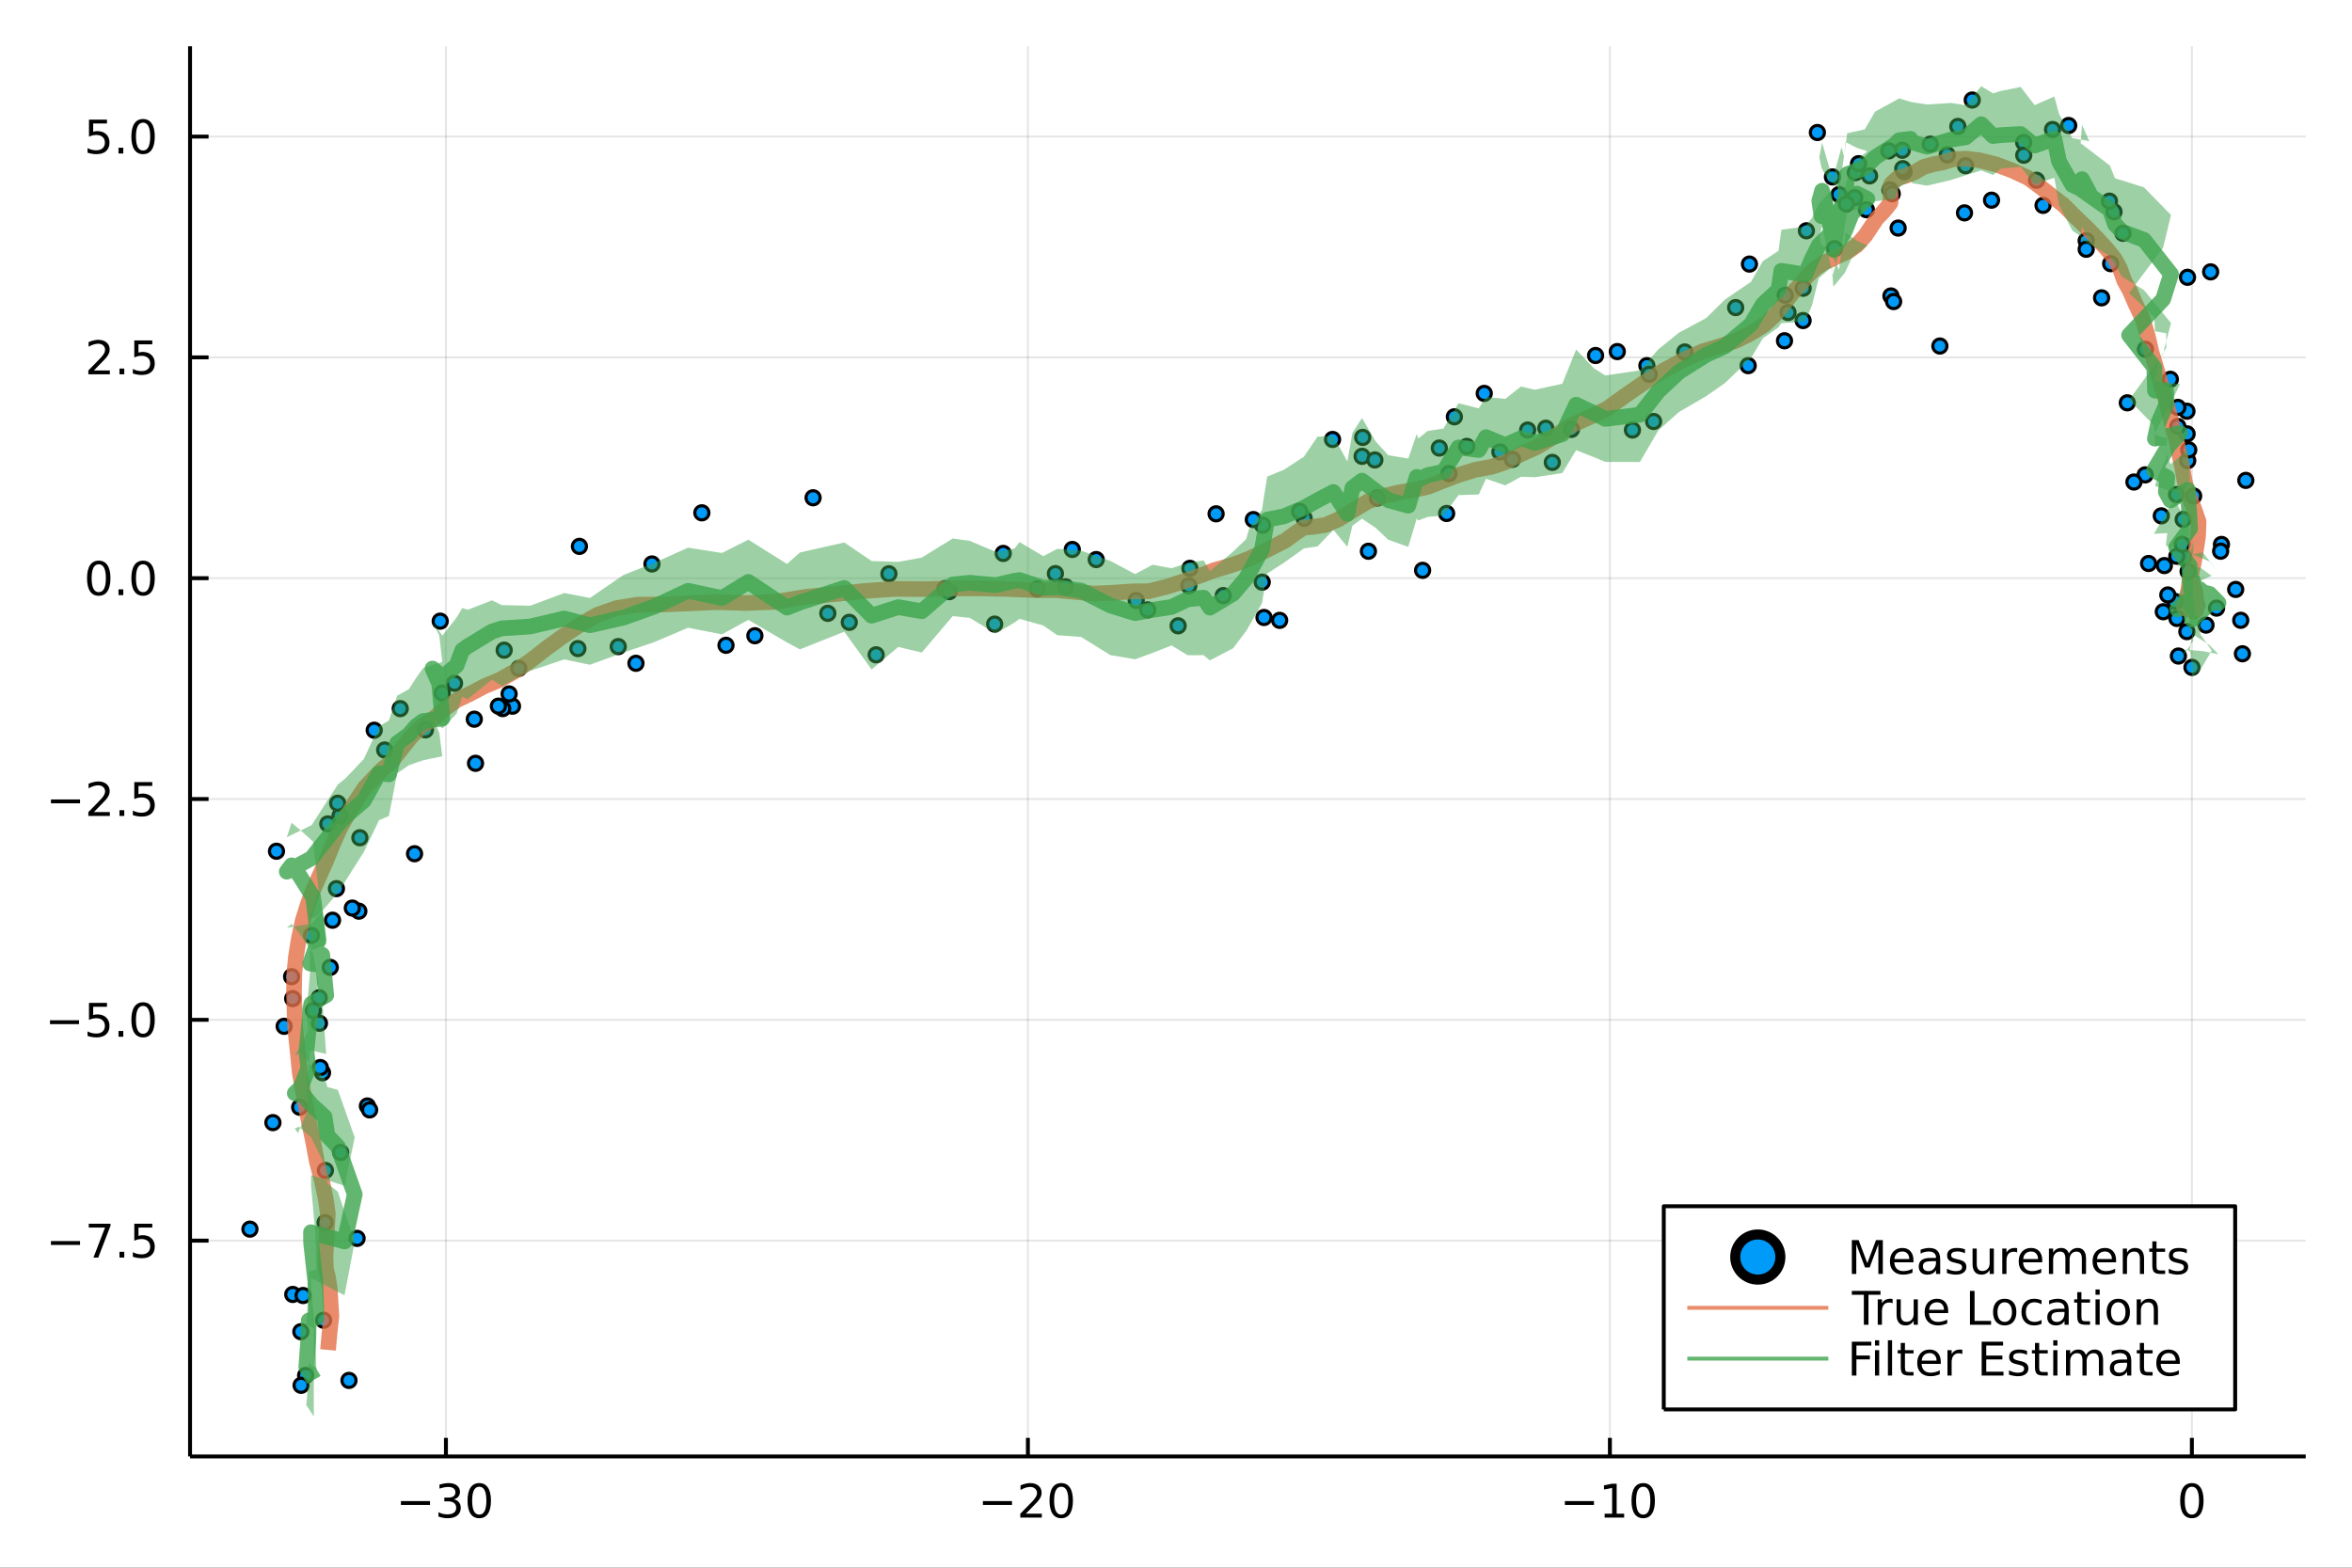 <?xml version="1.0" encoding="utf-8"?>
<svg xmlns="http://www.w3.org/2000/svg" xmlns:xlink="http://www.w3.org/1999/xlink" width="600" height="400" viewBox="0 0 2400 1600">
<rect x="0" y="0" width="2400" height="1600" fill="#333333" stroke="none"/>
<defs>
  <clipPath id="clip900">
    <rect x="0" y="0" width="2400" height="1600"/>
  </clipPath>
</defs>
<path clip-path="url(#clip900)" d="
M0 1600 L2400 1600 L2400 0 L0 0  Z
  " fill="#ffffff" fill-rule="evenodd" fill-opacity="1"/>
<defs>
  <clipPath id="clip901">
    <rect x="480" y="0" width="1681" height="1600"/>
  </clipPath>
</defs>
<path clip-path="url(#clip900)" d="
M193.936 1486.45 L2352.76 1486.45 L2352.76 47.244 L193.936 47.244  Z
  " fill="#ffffff" fill-rule="evenodd" fill-opacity="1"/>
<defs>
  <clipPath id="clip902">
    <rect x="193" y="47" width="2160" height="1440"/>
  </clipPath>
</defs>
<polyline clip-path="url(#clip902)" style="stroke:#000000; stroke-linecap:butt; stroke-linejoin:round; stroke-width:2; stroke-opacity:0.1; fill:none" points="
  455.04,1486.45 455.04,47.244 
  "/>
<polyline clip-path="url(#clip902)" style="stroke:#000000; stroke-linecap:butt; stroke-linejoin:round; stroke-width:2; stroke-opacity:0.1; fill:none" points="
  1048.89,1486.45 1048.89,47.244 
  "/>
<polyline clip-path="url(#clip902)" style="stroke:#000000; stroke-linecap:butt; stroke-linejoin:round; stroke-width:2; stroke-opacity:0.1; fill:none" points="
  1642.75,1486.45 1642.75,47.244 
  "/>
<polyline clip-path="url(#clip902)" style="stroke:#000000; stroke-linecap:butt; stroke-linejoin:round; stroke-width:2; stroke-opacity:0.1; fill:none" points="
  2236.6,1486.45 2236.6,47.244 
  "/>
<polyline clip-path="url(#clip900)" style="stroke:#000000; stroke-linecap:butt; stroke-linejoin:round; stroke-width:4; stroke-opacity:1; fill:none" points="
  193.936,1486.45 2352.76,1486.45 
  "/>
<polyline clip-path="url(#clip900)" style="stroke:#000000; stroke-linecap:butt; stroke-linejoin:round; stroke-width:4; stroke-opacity:1; fill:none" points="
  455.04,1486.45 455.04,1467.55 
  "/>
<polyline clip-path="url(#clip900)" style="stroke:#000000; stroke-linecap:butt; stroke-linejoin:round; stroke-width:4; stroke-opacity:1; fill:none" points="
  1048.89,1486.45 1048.89,1467.55 
  "/>
<polyline clip-path="url(#clip900)" style="stroke:#000000; stroke-linecap:butt; stroke-linejoin:round; stroke-width:4; stroke-opacity:1; fill:none" points="
  1642.75,1486.45 1642.75,1467.55 
  "/>
<polyline clip-path="url(#clip900)" style="stroke:#000000; stroke-linecap:butt; stroke-linejoin:round; stroke-width:4; stroke-opacity:1; fill:none" points="
  2236.6,1486.45 2236.6,1467.55 
  "/>
<path clip-path="url(#clip900)" d="M409.103 1532.02 L438.779 1532.02 L438.779 1535.95 L409.103 1535.95 L409.103 1532.02 Z" fill="#000000" fill-rule="evenodd" fill-opacity="1" /><path clip-path="url(#clip900)" d="M463.038 1530.21 Q466.395 1530.93 468.27 1533.2 Q470.168 1535.47 470.168 1538.8 Q470.168 1543.92 466.649 1546.72 Q463.131 1549.52 456.649 1549.52 Q454.473 1549.52 452.159 1549.08 Q449.867 1548.66 447.413 1547.81 L447.413 1543.29 Q449.358 1544.43 451.672 1545.01 Q453.987 1545.58 456.51 1545.58 Q460.908 1545.58 463.2 1543.85 Q465.515 1542.11 465.515 1538.8 Q465.515 1535.75 463.362 1534.03 Q461.233 1532.3 457.413 1532.3 L453.385 1532.3 L453.385 1528.45 L457.598 1528.45 Q461.047 1528.45 462.876 1527.09 Q464.705 1525.7 464.705 1523.11 Q464.705 1520.45 462.807 1519.03 Q460.932 1517.6 457.413 1517.6 Q455.492 1517.6 453.293 1518.01 Q451.094 1518.43 448.455 1519.31 L448.455 1515.14 Q451.117 1514.4 453.432 1514.03 Q455.77 1513.66 457.83 1513.66 Q463.154 1513.66 466.256 1516.09 Q469.357 1518.5 469.357 1522.62 Q469.357 1525.49 467.714 1527.48 Q466.07 1529.45 463.038 1530.21 Z" fill="#000000" fill-rule="evenodd" fill-opacity="1" /><path clip-path="url(#clip900)" d="M489.033 1517.37 Q485.422 1517.37 483.594 1520.93 Q481.788 1524.47 481.788 1531.6 Q481.788 1538.71 483.594 1542.27 Q485.422 1545.82 489.033 1545.82 Q492.668 1545.82 494.473 1542.27 Q496.302 1538.71 496.302 1531.6 Q496.302 1524.47 494.473 1520.93 Q492.668 1517.37 489.033 1517.37 M489.033 1513.66 Q494.843 1513.66 497.899 1518.27 Q500.978 1522.85 500.978 1531.6 Q500.978 1540.33 497.899 1544.94 Q494.843 1549.52 489.033 1549.52 Q483.223 1549.52 480.144 1544.94 Q477.089 1540.33 477.089 1531.6 Q477.089 1522.85 480.144 1518.27 Q483.223 1513.66 489.033 1513.66 Z" fill="#000000" fill-rule="evenodd" fill-opacity="1" /><path clip-path="url(#clip900)" d="M1002.96 1532.02 L1032.63 1532.02 L1032.63 1535.95 L1002.96 1535.95 L1002.96 1532.02 Z" fill="#000000" fill-rule="evenodd" fill-opacity="1" /><path clip-path="url(#clip900)" d="M1046.75 1544.91 L1063.07 1544.91 L1063.07 1548.85 L1041.13 1548.85 L1041.13 1544.91 Q1043.79 1542.16 1048.37 1537.53 Q1052.98 1532.88 1054.16 1531.53 Q1056.41 1529.01 1057.29 1527.27 Q1058.19 1525.51 1058.19 1523.82 Q1058.19 1521.07 1056.24 1519.33 Q1054.32 1517.6 1051.22 1517.6 Q1049.02 1517.6 1046.57 1518.36 Q1044.14 1519.13 1041.36 1520.68 L1041.36 1515.95 Q1044.18 1514.82 1046.64 1514.24 Q1049.09 1513.66 1051.13 1513.66 Q1056.5 1513.66 1059.69 1516.35 Q1062.89 1519.03 1062.89 1523.52 Q1062.89 1525.65 1062.08 1527.57 Q1061.29 1529.47 1059.18 1532.07 Q1058.6 1532.74 1055.5 1535.95 Q1052.4 1539.15 1046.75 1544.91 Z" fill="#000000" fill-rule="evenodd" fill-opacity="1" /><path clip-path="url(#clip900)" d="M1082.89 1517.37 Q1079.28 1517.37 1077.45 1520.93 Q1075.64 1524.47 1075.64 1531.6 Q1075.64 1538.71 1077.45 1542.27 Q1079.28 1545.82 1082.89 1545.82 Q1086.52 1545.82 1088.33 1542.27 Q1090.16 1538.71 1090.16 1531.6 Q1090.16 1524.47 1088.33 1520.93 Q1086.52 1517.37 1082.89 1517.37 M1082.89 1513.66 Q1088.7 1513.66 1091.75 1518.27 Q1094.83 1522.85 1094.83 1531.6 Q1094.83 1540.33 1091.75 1544.94 Q1088.7 1549.52 1082.89 1549.52 Q1077.08 1549.52 1074 1544.94 Q1070.94 1540.33 1070.94 1531.6 Q1070.94 1522.85 1074 1518.27 Q1077.08 1513.66 1082.89 1513.66 Z" fill="#000000" fill-rule="evenodd" fill-opacity="1" /><path clip-path="url(#clip900)" d="M1596.81 1532.02 L1626.49 1532.02 L1626.49 1535.95 L1596.81 1535.95 L1596.81 1532.02 Z" fill="#000000" fill-rule="evenodd" fill-opacity="1" /><path clip-path="url(#clip900)" d="M1637.39 1544.91 L1645.03 1544.91 L1645.03 1518.55 L1636.72 1520.21 L1636.72 1515.95 L1644.98 1514.29 L1649.66 1514.29 L1649.66 1544.91 L1657.3 1544.91 L1657.3 1548.85 L1637.39 1548.85 L1637.39 1544.91 Z" fill="#000000" fill-rule="evenodd" fill-opacity="1" /><path clip-path="url(#clip900)" d="M1676.74 1517.37 Q1673.13 1517.37 1671.3 1520.93 Q1669.5 1524.47 1669.5 1531.6 Q1669.5 1538.71 1671.3 1542.27 Q1673.13 1545.82 1676.74 1545.82 Q1680.38 1545.82 1682.18 1542.27 Q1684.01 1538.71 1684.01 1531.6 Q1684.01 1524.47 1682.18 1520.93 Q1680.38 1517.37 1676.74 1517.37 M1676.74 1513.66 Q1682.55 1513.66 1685.61 1518.27 Q1688.69 1522.85 1688.69 1531.6 Q1688.69 1540.33 1685.61 1544.94 Q1682.55 1549.52 1676.74 1549.52 Q1670.93 1549.52 1667.85 1544.94 Q1664.8 1540.33 1664.8 1531.6 Q1664.8 1522.85 1667.85 1518.27 Q1670.93 1513.66 1676.74 1513.66 Z" fill="#000000" fill-rule="evenodd" fill-opacity="1" /><path clip-path="url(#clip900)" d="M2236.6 1517.37 Q2232.99 1517.37 2231.16 1520.93 Q2229.36 1524.47 2229.36 1531.6 Q2229.36 1538.71 2231.16 1542.27 Q2232.99 1545.82 2236.6 1545.82 Q2240.24 1545.82 2242.04 1542.27 Q2243.87 1538.71 2243.87 1531.6 Q2243.87 1524.47 2242.04 1520.93 Q2240.24 1517.37 2236.6 1517.37 M2236.6 1513.66 Q2242.41 1513.66 2245.47 1518.27 Q2248.55 1522.85 2248.55 1531.6 Q2248.55 1540.33 2245.47 1544.94 Q2242.41 1549.52 2236.6 1549.52 Q2230.79 1549.52 2227.71 1544.94 Q2224.66 1540.33 2224.66 1531.6 Q2224.66 1522.85 2227.71 1518.27 Q2230.79 1513.66 2236.6 1513.66 Z" fill="#000000" fill-rule="evenodd" fill-opacity="1" /><polyline clip-path="url(#clip902)" style="stroke:#000000; stroke-linecap:butt; stroke-linejoin:round; stroke-width:2; stroke-opacity:0.1; fill:none" points="
  193.936,1266.21 2352.76,1266.21 
  "/>
<polyline clip-path="url(#clip902)" style="stroke:#000000; stroke-linecap:butt; stroke-linejoin:round; stroke-width:2; stroke-opacity:0.1; fill:none" points="
  193.936,1040.84 2352.76,1040.84 
  "/>
<polyline clip-path="url(#clip902)" style="stroke:#000000; stroke-linecap:butt; stroke-linejoin:round; stroke-width:2; stroke-opacity:0.1; fill:none" points="
  193.936,815.478 2352.76,815.478 
  "/>
<polyline clip-path="url(#clip902)" style="stroke:#000000; stroke-linecap:butt; stroke-linejoin:round; stroke-width:2; stroke-opacity:0.1; fill:none" points="
  193.936,590.11 2352.76,590.11 
  "/>
<polyline clip-path="url(#clip902)" style="stroke:#000000; stroke-linecap:butt; stroke-linejoin:round; stroke-width:2; stroke-opacity:0.1; fill:none" points="
  193.936,364.743 2352.76,364.743 
  "/>
<polyline clip-path="url(#clip902)" style="stroke:#000000; stroke-linecap:butt; stroke-linejoin:round; stroke-width:2; stroke-opacity:0.1; fill:none" points="
  193.936,139.376 2352.76,139.376 
  "/>
<polyline clip-path="url(#clip900)" style="stroke:#000000; stroke-linecap:butt; stroke-linejoin:round; stroke-width:4; stroke-opacity:1; fill:none" points="
  193.936,1486.45 193.936,47.244 
  "/>
<polyline clip-path="url(#clip900)" style="stroke:#000000; stroke-linecap:butt; stroke-linejoin:round; stroke-width:4; stroke-opacity:1; fill:none" points="
  193.936,1266.21 212.834,1266.21 
  "/>
<polyline clip-path="url(#clip900)" style="stroke:#000000; stroke-linecap:butt; stroke-linejoin:round; stroke-width:4; stroke-opacity:1; fill:none" points="
  193.936,1040.84 212.834,1040.84 
  "/>
<polyline clip-path="url(#clip900)" style="stroke:#000000; stroke-linecap:butt; stroke-linejoin:round; stroke-width:4; stroke-opacity:1; fill:none" points="
  193.936,815.478 212.834,815.478 
  "/>
<polyline clip-path="url(#clip900)" style="stroke:#000000; stroke-linecap:butt; stroke-linejoin:round; stroke-width:4; stroke-opacity:1; fill:none" points="
  193.936,590.11 212.834,590.11 
  "/>
<polyline clip-path="url(#clip900)" style="stroke:#000000; stroke-linecap:butt; stroke-linejoin:round; stroke-width:4; stroke-opacity:1; fill:none" points="
  193.936,364.743 212.834,364.743 
  "/>
<polyline clip-path="url(#clip900)" style="stroke:#000000; stroke-linecap:butt; stroke-linejoin:round; stroke-width:4; stroke-opacity:1; fill:none" points="
  193.936,139.376 212.834,139.376 
  "/>
<path clip-path="url(#clip900)" d="M51.987 1266.66 L81.663 1266.66 L81.663 1270.6 L51.987 1270.6 L51.987 1266.66 Z" fill="#000000" fill-rule="evenodd" fill-opacity="1" /><path clip-path="url(#clip900)" d="M90.575 1248.93 L112.797 1248.93 L112.797 1250.92 L100.251 1283.49 L95.367 1283.49 L107.172 1252.87 L90.575 1252.87 L90.575 1248.93 Z" fill="#000000" fill-rule="evenodd" fill-opacity="1" /><path clip-path="url(#clip900)" d="M121.918 1277.61 L126.802 1277.61 L126.802 1283.49 L121.918 1283.49 L121.918 1277.61 Z" fill="#000000" fill-rule="evenodd" fill-opacity="1" /><path clip-path="url(#clip900)" d="M137.033 1248.93 L155.39 1248.93 L155.39 1252.87 L141.316 1252.87 L141.316 1261.34 Q142.334 1260.99 143.353 1260.83 Q144.371 1260.64 145.39 1260.64 Q151.177 1260.64 154.556 1263.82 Q157.936 1266.99 157.936 1272.4 Q157.936 1277.98 154.464 1281.08 Q150.992 1284.16 144.672 1284.16 Q142.496 1284.16 140.228 1283.79 Q137.982 1283.42 135.575 1282.68 L135.575 1277.98 Q137.658 1279.12 139.881 1279.67 Q142.103 1280.23 144.58 1280.23 Q148.584 1280.23 150.922 1278.12 Q153.26 1276.01 153.26 1272.4 Q153.26 1268.79 150.922 1266.69 Q148.584 1264.58 144.58 1264.58 Q142.705 1264.58 140.83 1265 Q138.978 1265.41 137.033 1266.29 L137.033 1248.93 Z" fill="#000000" fill-rule="evenodd" fill-opacity="1" /><path clip-path="url(#clip900)" d="M50.992 1041.3 L80.668 1041.3 L80.668 1045.23 L50.992 1045.23 L50.992 1041.3 Z" fill="#000000" fill-rule="evenodd" fill-opacity="1" /><path clip-path="url(#clip900)" d="M90.807 1023.56 L109.163 1023.56 L109.163 1027.5 L95.089 1027.5 L95.089 1035.97 Q96.108 1035.62 97.126 1035.46 Q98.145 1035.28 99.163 1035.28 Q104.95 1035.28 108.33 1038.45 Q111.709 1041.62 111.709 1047.04 Q111.709 1052.62 108.237 1055.72 Q104.765 1058.8 98.446 1058.8 Q96.27 1058.8 94.001 1058.43 Q91.756 1058.06 89.348 1057.31 L89.348 1052.62 Q91.432 1053.75 93.654 1054.31 Q95.876 1054.86 98.353 1054.86 Q102.358 1054.86 104.696 1052.75 Q107.033 1050.65 107.033 1047.04 Q107.033 1043.43 104.696 1041.32 Q102.358 1039.21 98.353 1039.21 Q96.478 1039.21 94.603 1039.63 Q92.751 1040.05 90.807 1040.93 L90.807 1023.56 Z" fill="#000000" fill-rule="evenodd" fill-opacity="1" /><path clip-path="url(#clip900)" d="M120.922 1052.24 L125.807 1052.24 L125.807 1058.12 L120.922 1058.12 L120.922 1052.24 Z" fill="#000000" fill-rule="evenodd" fill-opacity="1" /><path clip-path="url(#clip900)" d="M145.992 1026.64 Q142.381 1026.64 140.552 1030.21 Q138.746 1033.75 138.746 1040.88 Q138.746 1047.99 140.552 1051.55 Q142.381 1055.09 145.992 1055.09 Q149.626 1055.09 151.431 1051.55 Q153.26 1047.99 153.26 1040.88 Q153.26 1033.75 151.431 1030.21 Q149.626 1026.64 145.992 1026.64 M145.992 1022.94 Q151.802 1022.94 154.857 1027.55 Q157.936 1032.13 157.936 1040.88 Q157.936 1049.61 154.857 1054.21 Q151.802 1058.8 145.992 1058.8 Q140.181 1058.8 137.103 1054.21 Q134.047 1049.61 134.047 1040.88 Q134.047 1032.13 137.103 1027.55 Q140.181 1022.94 145.992 1022.94 Z" fill="#000000" fill-rule="evenodd" fill-opacity="1" /><path clip-path="url(#clip900)" d="M51.987 815.929 L81.663 815.929 L81.663 819.864 L51.987 819.864 L51.987 815.929 Z" fill="#000000" fill-rule="evenodd" fill-opacity="1" /><path clip-path="url(#clip900)" d="M95.784 828.822 L112.103 828.822 L112.103 832.758 L90.159 832.758 L90.159 828.822 Q92.821 826.068 97.404 821.438 Q102.01 816.785 103.191 815.443 Q105.436 812.92 106.316 811.184 Q107.219 809.424 107.219 807.734 Q107.219 804.98 105.274 803.244 Q103.353 801.508 100.251 801.508 Q98.052 801.508 95.598 802.272 Q93.168 803.035 90.39 804.586 L90.39 799.864 Q93.214 798.73 95.668 798.151 Q98.121 797.573 100.159 797.573 Q105.529 797.573 108.723 800.258 Q111.918 802.943 111.918 807.434 Q111.918 809.563 111.108 811.484 Q110.321 813.383 108.214 815.975 Q107.635 816.646 104.534 819.864 Q101.432 823.058 95.784 828.822 Z" fill="#000000" fill-rule="evenodd" fill-opacity="1" /><path clip-path="url(#clip900)" d="M121.918 826.878 L126.802 826.878 L126.802 832.758 L121.918 832.758 L121.918 826.878 Z" fill="#000000" fill-rule="evenodd" fill-opacity="1" /><path clip-path="url(#clip900)" d="M137.033 798.198 L155.39 798.198 L155.39 802.133 L141.316 802.133 L141.316 810.605 Q142.334 810.258 143.353 810.096 Q144.371 809.91 145.39 809.91 Q151.177 809.91 154.556 813.082 Q157.936 816.253 157.936 821.67 Q157.936 827.248 154.464 830.35 Q150.992 833.429 144.672 833.429 Q142.496 833.429 140.228 833.058 Q137.982 832.688 135.575 831.947 L135.575 827.248 Q137.658 828.383 139.881 828.938 Q142.103 829.494 144.58 829.494 Q148.584 829.494 150.922 827.387 Q153.26 825.281 153.26 821.67 Q153.26 818.059 150.922 815.952 Q148.584 813.846 144.58 813.846 Q142.705 813.846 140.83 814.262 Q138.978 814.679 137.033 815.559 L137.033 798.198 Z" fill="#000000" fill-rule="evenodd" fill-opacity="1" /><path clip-path="url(#clip900)" d="M100.76 575.909 Q97.149 575.909 95.321 579.474 Q93.515 583.016 93.515 590.145 Q93.515 597.252 95.321 600.816 Q97.149 604.358 100.76 604.358 Q104.395 604.358 106.2 600.816 Q108.029 597.252 108.029 590.145 Q108.029 583.016 106.2 579.474 Q104.395 575.909 100.76 575.909 M100.76 572.205 Q106.571 572.205 109.626 576.812 Q112.705 581.395 112.705 590.145 Q112.705 598.872 109.626 603.478 Q106.571 608.062 100.76 608.062 Q94.95 608.062 91.871 603.478 Q88.816 598.872 88.816 590.145 Q88.816 581.395 91.871 576.812 Q94.95 572.205 100.76 572.205 Z" fill="#000000" fill-rule="evenodd" fill-opacity="1" /><path clip-path="url(#clip900)" d="M120.922 601.511 L125.807 601.511 L125.807 607.39 L120.922 607.39 L120.922 601.511 Z" fill="#000000" fill-rule="evenodd" fill-opacity="1" /><path clip-path="url(#clip900)" d="M145.992 575.909 Q142.381 575.909 140.552 579.474 Q138.746 583.016 138.746 590.145 Q138.746 597.252 140.552 600.816 Q142.381 604.358 145.992 604.358 Q149.626 604.358 151.431 600.816 Q153.26 597.252 153.26 590.145 Q153.26 583.016 151.431 579.474 Q149.626 575.909 145.992 575.909 M145.992 572.205 Q151.802 572.205 154.857 576.812 Q157.936 581.395 157.936 590.145 Q157.936 598.872 154.857 603.478 Q151.802 608.062 145.992 608.062 Q140.181 608.062 137.103 603.478 Q134.047 598.872 134.047 590.145 Q134.047 581.395 137.103 576.812 Q140.181 572.205 145.992 572.205 Z" fill="#000000" fill-rule="evenodd" fill-opacity="1" /><path clip-path="url(#clip900)" d="M95.784 378.088 L112.103 378.088 L112.103 382.023 L90.159 382.023 L90.159 378.088 Q92.821 375.334 97.404 370.704 Q102.01 366.051 103.191 364.709 Q105.436 362.185 106.316 360.449 Q107.219 358.69 107.219 357 Q107.219 354.246 105.274 352.51 Q103.353 350.774 100.251 350.774 Q98.052 350.774 95.598 351.537 Q93.168 352.301 90.39 353.852 L90.39 349.13 Q93.214 347.996 95.668 347.417 Q98.121 346.838 100.159 346.838 Q105.529 346.838 108.723 349.524 Q111.918 352.209 111.918 356.699 Q111.918 358.829 111.108 360.75 Q110.321 362.648 108.214 365.241 Q107.635 365.912 104.534 369.13 Q101.432 372.324 95.784 378.088 Z" fill="#000000" fill-rule="evenodd" fill-opacity="1" /><path clip-path="url(#clip900)" d="M121.918 376.144 L126.802 376.144 L126.802 382.023 L121.918 382.023 L121.918 376.144 Z" fill="#000000" fill-rule="evenodd" fill-opacity="1" /><path clip-path="url(#clip900)" d="M137.033 347.463 L155.39 347.463 L155.39 351.399 L141.316 351.399 L141.316 359.871 Q142.334 359.523 143.353 359.361 Q144.371 359.176 145.39 359.176 Q151.177 359.176 154.556 362.348 Q157.936 365.519 157.936 370.935 Q157.936 376.514 154.464 379.616 Q150.992 382.695 144.672 382.695 Q142.496 382.695 140.228 382.324 Q137.982 381.954 135.575 381.213 L135.575 376.514 Q137.658 377.648 139.881 378.204 Q142.103 378.759 144.58 378.759 Q148.584 378.759 150.922 376.653 Q153.26 374.547 153.26 370.935 Q153.26 367.324 150.922 365.218 Q148.584 363.111 144.58 363.111 Q142.705 363.111 140.83 363.528 Q138.978 363.945 137.033 364.824 L137.033 347.463 Z" fill="#000000" fill-rule="evenodd" fill-opacity="1" /><path clip-path="url(#clip900)" d="M90.807 122.096 L109.163 122.096 L109.163 126.031 L95.089 126.031 L95.089 134.504 Q96.108 134.156 97.126 133.994 Q98.145 133.809 99.163 133.809 Q104.95 133.809 108.33 136.98 Q111.709 140.152 111.709 145.568 Q111.709 151.147 108.237 154.249 Q104.765 157.328 98.446 157.328 Q96.27 157.328 94.001 156.957 Q91.756 156.587 89.348 155.846 L89.348 151.147 Q91.432 152.281 93.654 152.837 Q95.876 153.392 98.353 153.392 Q102.358 153.392 104.696 151.286 Q107.033 149.179 107.033 145.568 Q107.033 141.957 104.696 139.851 Q102.358 137.744 98.353 137.744 Q96.478 137.744 94.603 138.161 Q92.751 138.578 90.807 139.457 L90.807 122.096 Z" fill="#000000" fill-rule="evenodd" fill-opacity="1" /><path clip-path="url(#clip900)" d="M120.922 150.777 L125.807 150.777 L125.807 156.656 L120.922 156.656 L120.922 150.777 Z" fill="#000000" fill-rule="evenodd" fill-opacity="1" /><path clip-path="url(#clip900)" d="M145.992 125.175 Q142.381 125.175 140.552 128.74 Q138.746 132.281 138.746 139.411 Q138.746 146.517 140.552 150.082 Q142.381 153.624 145.992 153.624 Q149.626 153.624 151.431 150.082 Q153.26 146.517 153.26 139.411 Q153.26 132.281 151.431 128.74 Q149.626 125.175 145.992 125.175 M145.992 121.471 Q151.802 121.471 154.857 126.078 Q157.936 130.661 157.936 139.411 Q157.936 148.138 154.857 152.744 Q151.802 157.328 145.992 157.328 Q140.181 157.328 137.103 152.744 Q134.047 148.138 134.047 139.411 Q134.047 130.661 137.103 126.078 Q140.181 121.471 145.992 121.471 Z" fill="#000000" fill-rule="evenodd" fill-opacity="1" /><circle clip-path="url(#clip902)" cx="2266.82" cy="555.652" r="7.2" fill="#009af9" fill-rule="evenodd" fill-opacity="1" stroke="#000000" stroke-opacity="1" stroke-width="3.2"/>
<circle clip-path="url(#clip902)" cx="2222.88" cy="669.563" r="7.2" fill="#009af9" fill-rule="evenodd" fill-opacity="1" stroke="#000000" stroke-opacity="1" stroke-width="3.2"/>
<circle clip-path="url(#clip902)" cx="2219.25" cy="613.816" r="7.2" fill="#009af9" fill-rule="evenodd" fill-opacity="1" stroke="#000000" stroke-opacity="1" stroke-width="3.2"/>
<circle clip-path="url(#clip902)" cx="2251.03" cy="637.967" r="7.2" fill="#009af9" fill-rule="evenodd" fill-opacity="1" stroke="#000000" stroke-opacity="1" stroke-width="3.2"/>
<circle clip-path="url(#clip902)" cx="2261.8" cy="620.637" r="7.2" fill="#009af9" fill-rule="evenodd" fill-opacity="1" stroke="#000000" stroke-opacity="1" stroke-width="3.2"/>
<circle clip-path="url(#clip902)" cx="2232.77" cy="583.223" r="7.2" fill="#009af9" fill-rule="evenodd" fill-opacity="1" stroke="#000000" stroke-opacity="1" stroke-width="3.2"/>
<circle clip-path="url(#clip902)" cx="2288.19" cy="667.248" r="7.2" fill="#009af9" fill-rule="evenodd" fill-opacity="1" stroke="#000000" stroke-opacity="1" stroke-width="3.2"/>
<circle clip-path="url(#clip902)" cx="2221.35" cy="631.18" r="7.2" fill="#009af9" fill-rule="evenodd" fill-opacity="1" stroke="#000000" stroke-opacity="1" stroke-width="3.2"/>
<circle clip-path="url(#clip902)" cx="2231.48" cy="644.633" r="7.2" fill="#009af9" fill-rule="evenodd" fill-opacity="1" stroke="#000000" stroke-opacity="1" stroke-width="3.2"/>
<circle clip-path="url(#clip902)" cx="2228.28" cy="568.639" r="7.2" fill="#009af9" fill-rule="evenodd" fill-opacity="1" stroke="#000000" stroke-opacity="1" stroke-width="3.2"/>
<circle clip-path="url(#clip902)" cx="2208.54" cy="577.241" r="7.2" fill="#009af9" fill-rule="evenodd" fill-opacity="1" stroke="#000000" stroke-opacity="1" stroke-width="3.2"/>
<circle clip-path="url(#clip902)" cx="2207.44" cy="624.344" r="7.2" fill="#009af9" fill-rule="evenodd" fill-opacity="1" stroke="#000000" stroke-opacity="1" stroke-width="3.2"/>
<circle clip-path="url(#clip902)" cx="2265.96" cy="562.579" r="7.2" fill="#009af9" fill-rule="evenodd" fill-opacity="1" stroke="#000000" stroke-opacity="1" stroke-width="3.2"/>
<circle clip-path="url(#clip902)" cx="2221.23" cy="567.729" r="7.2" fill="#009af9" fill-rule="evenodd" fill-opacity="1" stroke="#000000" stroke-opacity="1" stroke-width="3.2"/>
<circle clip-path="url(#clip902)" cx="2236.69" cy="681.141" r="7.2" fill="#009af9" fill-rule="evenodd" fill-opacity="1" stroke="#000000" stroke-opacity="1" stroke-width="3.2"/>
<circle clip-path="url(#clip902)" cx="2281.31" cy="601.576" r="7.2" fill="#009af9" fill-rule="evenodd" fill-opacity="1" stroke="#000000" stroke-opacity="1" stroke-width="3.2"/>
<circle clip-path="url(#clip902)" cx="2286.48" cy="633.082" r="7.2" fill="#009af9" fill-rule="evenodd" fill-opacity="1" stroke="#000000" stroke-opacity="1" stroke-width="3.2"/>
<circle clip-path="url(#clip902)" cx="2227.73" cy="530.191" r="7.2" fill="#009af9" fill-rule="evenodd" fill-opacity="1" stroke="#000000" stroke-opacity="1" stroke-width="3.2"/>
<circle clip-path="url(#clip902)" cx="2212.06" cy="607.212" r="7.2" fill="#009af9" fill-rule="evenodd" fill-opacity="1" stroke="#000000" stroke-opacity="1" stroke-width="3.2"/>
<circle clip-path="url(#clip902)" cx="2226.75" cy="555.489" r="7.2" fill="#009af9" fill-rule="evenodd" fill-opacity="1" stroke="#000000" stroke-opacity="1" stroke-width="3.2"/>
<circle clip-path="url(#clip902)" cx="2238.42" cy="506.204" r="7.2" fill="#009af9" fill-rule="evenodd" fill-opacity="1" stroke="#000000" stroke-opacity="1" stroke-width="3.2"/>
<circle clip-path="url(#clip902)" cx="2205.41" cy="526.483" r="7.2" fill="#009af9" fill-rule="evenodd" fill-opacity="1" stroke="#000000" stroke-opacity="1" stroke-width="3.2"/>
<circle clip-path="url(#clip902)" cx="2291.66" cy="490.282" r="7.2" fill="#009af9" fill-rule="evenodd" fill-opacity="1" stroke="#000000" stroke-opacity="1" stroke-width="3.2"/>
<circle clip-path="url(#clip902)" cx="2231.76" cy="442.814" r="7.2" fill="#009af9" fill-rule="evenodd" fill-opacity="1" stroke="#000000" stroke-opacity="1" stroke-width="3.2"/>
<circle clip-path="url(#clip902)" cx="2192.45" cy="575.108" r="7.2" fill="#009af9" fill-rule="evenodd" fill-opacity="1" stroke="#000000" stroke-opacity="1" stroke-width="3.2"/>
<circle clip-path="url(#clip902)" cx="2220.96" cy="504.783" r="7.2" fill="#009af9" fill-rule="evenodd" fill-opacity="1" stroke="#000000" stroke-opacity="1" stroke-width="3.2"/>
<circle clip-path="url(#clip902)" cx="2232.37" cy="470.155" r="7.2" fill="#009af9" fill-rule="evenodd" fill-opacity="1" stroke="#000000" stroke-opacity="1" stroke-width="3.2"/>
<circle clip-path="url(#clip902)" cx="2188.96" cy="484.678" r="7.2" fill="#009af9" fill-rule="evenodd" fill-opacity="1" stroke="#000000" stroke-opacity="1" stroke-width="3.2"/>
<circle clip-path="url(#clip902)" cx="2231.58" cy="419.706" r="7.2" fill="#009af9" fill-rule="evenodd" fill-opacity="1" stroke="#000000" stroke-opacity="1" stroke-width="3.2"/>
<circle clip-path="url(#clip902)" cx="2233.43" cy="459.157" r="7.2" fill="#009af9" fill-rule="evenodd" fill-opacity="1" stroke="#000000" stroke-opacity="1" stroke-width="3.2"/>
<circle clip-path="url(#clip902)" cx="2177.49" cy="491.956" r="7.2" fill="#009af9" fill-rule="evenodd" fill-opacity="1" stroke="#000000" stroke-opacity="1" stroke-width="3.2"/>
<circle clip-path="url(#clip902)" cx="2222.29" cy="435.291" r="7.2" fill="#009af9" fill-rule="evenodd" fill-opacity="1" stroke="#000000" stroke-opacity="1" stroke-width="3.2"/>
<circle clip-path="url(#clip902)" cx="2222.27" cy="415.794" r="7.2" fill="#009af9" fill-rule="evenodd" fill-opacity="1" stroke="#000000" stroke-opacity="1" stroke-width="3.2"/>
<circle clip-path="url(#clip902)" cx="2214.66" cy="387.112" r="7.2" fill="#009af9" fill-rule="evenodd" fill-opacity="1" stroke="#000000" stroke-opacity="1" stroke-width="3.2"/>
<circle clip-path="url(#clip902)" cx="2170.71" cy="411.122" r="7.2" fill="#009af9" fill-rule="evenodd" fill-opacity="1" stroke="#000000" stroke-opacity="1" stroke-width="3.2"/>
<circle clip-path="url(#clip902)" cx="2189.18" cy="356.493" r="7.2" fill="#009af9" fill-rule="evenodd" fill-opacity="1" stroke="#000000" stroke-opacity="1" stroke-width="3.2"/>
<circle clip-path="url(#clip902)" cx="2144.49" cy="303.992" r="7.2" fill="#009af9" fill-rule="evenodd" fill-opacity="1" stroke="#000000" stroke-opacity="1" stroke-width="3.2"/>
<circle clip-path="url(#clip902)" cx="2255.77" cy="277.463" r="7.2" fill="#009af9" fill-rule="evenodd" fill-opacity="1" stroke="#000000" stroke-opacity="1" stroke-width="3.2"/>
<circle clip-path="url(#clip902)" cx="2232.15" cy="283.001" r="7.2" fill="#009af9" fill-rule="evenodd" fill-opacity="1" stroke="#000000" stroke-opacity="1" stroke-width="3.2"/>
<circle clip-path="url(#clip902)" cx="2128.75" cy="245.715" r="7.2" fill="#009af9" fill-rule="evenodd" fill-opacity="1" stroke="#000000" stroke-opacity="1" stroke-width="3.2"/>
<circle clip-path="url(#clip902)" cx="2128.78" cy="254.405" r="7.2" fill="#009af9" fill-rule="evenodd" fill-opacity="1" stroke="#000000" stroke-opacity="1" stroke-width="3.2"/>
<circle clip-path="url(#clip902)" cx="2153.72" cy="269.089" r="7.2" fill="#009af9" fill-rule="evenodd" fill-opacity="1" stroke="#000000" stroke-opacity="1" stroke-width="3.2"/>
<circle clip-path="url(#clip902)" cx="2157.16" cy="216.147" r="7.2" fill="#009af9" fill-rule="evenodd" fill-opacity="1" stroke="#000000" stroke-opacity="1" stroke-width="3.2"/>
<circle clip-path="url(#clip902)" cx="2078.09" cy="183.962" r="7.2" fill="#009af9" fill-rule="evenodd" fill-opacity="1" stroke="#000000" stroke-opacity="1" stroke-width="3.2"/>
<circle clip-path="url(#clip902)" cx="2152.51" cy="205.284" r="7.2" fill="#009af9" fill-rule="evenodd" fill-opacity="1" stroke="#000000" stroke-opacity="1" stroke-width="3.2"/>
<circle clip-path="url(#clip902)" cx="2166.3" cy="238.114" r="7.2" fill="#009af9" fill-rule="evenodd" fill-opacity="1" stroke="#000000" stroke-opacity="1" stroke-width="3.2"/>
<circle clip-path="url(#clip902)" cx="2084.75" cy="209.622" r="7.2" fill="#009af9" fill-rule="evenodd" fill-opacity="1" stroke="#000000" stroke-opacity="1" stroke-width="3.2"/>
<circle clip-path="url(#clip902)" cx="2094.43" cy="132.189" r="7.2" fill="#009af9" fill-rule="evenodd" fill-opacity="1" stroke="#000000" stroke-opacity="1" stroke-width="3.2"/>
<circle clip-path="url(#clip902)" cx="2110.9" cy="128.106" r="7.2" fill="#009af9" fill-rule="evenodd" fill-opacity="1" stroke="#000000" stroke-opacity="1" stroke-width="3.2"/>
<circle clip-path="url(#clip902)" cx="2032.19" cy="204.311" r="7.2" fill="#009af9" fill-rule="evenodd" fill-opacity="1" stroke="#000000" stroke-opacity="1" stroke-width="3.2"/>
<circle clip-path="url(#clip902)" cx="2064.96" cy="145.434" r="7.2" fill="#009af9" fill-rule="evenodd" fill-opacity="1" stroke="#000000" stroke-opacity="1" stroke-width="3.2"/>
<circle clip-path="url(#clip902)" cx="2005.64" cy="169.132" r="7.2" fill="#009af9" fill-rule="evenodd" fill-opacity="1" stroke="#000000" stroke-opacity="1" stroke-width="3.2"/>
<circle clip-path="url(#clip902)" cx="2065.06" cy="158.433" r="7.2" fill="#009af9" fill-rule="evenodd" fill-opacity="1" stroke="#000000" stroke-opacity="1" stroke-width="3.2"/>
<circle clip-path="url(#clip902)" cx="2012.5" cy="102.087" r="7.2" fill="#009af9" fill-rule="evenodd" fill-opacity="1" stroke="#000000" stroke-opacity="1" stroke-width="3.2"/>
<circle clip-path="url(#clip902)" cx="2004.59" cy="217.26" r="7.2" fill="#009af9" fill-rule="evenodd" fill-opacity="1" stroke="#000000" stroke-opacity="1" stroke-width="3.2"/>
<circle clip-path="url(#clip902)" cx="1987" cy="158.04" r="7.2" fill="#009af9" fill-rule="evenodd" fill-opacity="1" stroke="#000000" stroke-opacity="1" stroke-width="3.2"/>
<circle clip-path="url(#clip902)" cx="1942.92" cy="175.233" r="7.2" fill="#009af9" fill-rule="evenodd" fill-opacity="1" stroke="#000000" stroke-opacity="1" stroke-width="3.2"/>
<circle clip-path="url(#clip902)" cx="1969.7" cy="147.127" r="7.2" fill="#009af9" fill-rule="evenodd" fill-opacity="1" stroke="#000000" stroke-opacity="1" stroke-width="3.2"/>
<circle clip-path="url(#clip902)" cx="1997.82" cy="129.051" r="7.2" fill="#009af9" fill-rule="evenodd" fill-opacity="1" stroke="#000000" stroke-opacity="1" stroke-width="3.2"/>
<circle clip-path="url(#clip902)" cx="1941.18" cy="153.351" r="7.2" fill="#009af9" fill-rule="evenodd" fill-opacity="1" stroke="#000000" stroke-opacity="1" stroke-width="3.2"/>
<circle clip-path="url(#clip902)" cx="1941.57" cy="172.123" r="7.2" fill="#009af9" fill-rule="evenodd" fill-opacity="1" stroke="#000000" stroke-opacity="1" stroke-width="3.2"/>
<circle clip-path="url(#clip902)" cx="1892.61" cy="201.766" r="7.2" fill="#009af9" fill-rule="evenodd" fill-opacity="1" stroke="#000000" stroke-opacity="1" stroke-width="3.2"/>
<circle clip-path="url(#clip902)" cx="1928.47" cy="193.785" r="7.2" fill="#009af9" fill-rule="evenodd" fill-opacity="1" stroke="#000000" stroke-opacity="1" stroke-width="3.2"/>
<circle clip-path="url(#clip902)" cx="1876.55" cy="198.531" r="7.2" fill="#009af9" fill-rule="evenodd" fill-opacity="1" stroke="#000000" stroke-opacity="1" stroke-width="3.2"/>
<circle clip-path="url(#clip902)" cx="1929.53" cy="302.065" r="7.2" fill="#009af9" fill-rule="evenodd" fill-opacity="1" stroke="#000000" stroke-opacity="1" stroke-width="3.2"/>
<circle clip-path="url(#clip902)" cx="1932.28" cy="307.759" r="7.2" fill="#009af9" fill-rule="evenodd" fill-opacity="1" stroke="#000000" stroke-opacity="1" stroke-width="3.2"/>
<circle clip-path="url(#clip902)" cx="1854.48" cy="135.246" r="7.2" fill="#009af9" fill-rule="evenodd" fill-opacity="1" stroke="#000000" stroke-opacity="1" stroke-width="3.2"/>
<circle clip-path="url(#clip902)" cx="1884.1" cy="208.179" r="7.2" fill="#009af9" fill-rule="evenodd" fill-opacity="1" stroke="#000000" stroke-opacity="1" stroke-width="3.2"/>
<circle clip-path="url(#clip902)" cx="1907.75" cy="179.499" r="7.2" fill="#009af9" fill-rule="evenodd" fill-opacity="1" stroke="#000000" stroke-opacity="1" stroke-width="3.2"/>
<circle clip-path="url(#clip902)" cx="1893.23" cy="176.169" r="7.2" fill="#009af9" fill-rule="evenodd" fill-opacity="1" stroke="#000000" stroke-opacity="1" stroke-width="3.2"/>
<circle clip-path="url(#clip902)" cx="1979.47" cy="353.163" r="7.2" fill="#009af9" fill-rule="evenodd" fill-opacity="1" stroke="#000000" stroke-opacity="1" stroke-width="3.2"/>
<circle clip-path="url(#clip902)" cx="1927.4" cy="153.974" r="7.2" fill="#009af9" fill-rule="evenodd" fill-opacity="1" stroke="#000000" stroke-opacity="1" stroke-width="3.2"/>
<circle clip-path="url(#clip902)" cx="1904.48" cy="214.016" r="7.2" fill="#009af9" fill-rule="evenodd" fill-opacity="1" stroke="#000000" stroke-opacity="1" stroke-width="3.2"/>
<circle clip-path="url(#clip902)" cx="1896.49" cy="167.05" r="7.2" fill="#009af9" fill-rule="evenodd" fill-opacity="1" stroke="#000000" stroke-opacity="1" stroke-width="3.2"/>
<circle clip-path="url(#clip902)" cx="1930.85" cy="197.706" r="7.2" fill="#009af9" fill-rule="evenodd" fill-opacity="1" stroke="#000000" stroke-opacity="1" stroke-width="3.2"/>
<circle clip-path="url(#clip902)" cx="1936.89" cy="232.771" r="7.2" fill="#009af9" fill-rule="evenodd" fill-opacity="1" stroke="#000000" stroke-opacity="1" stroke-width="3.2"/>
<circle clip-path="url(#clip902)" cx="1843.28" cy="235.549" r="7.2" fill="#009af9" fill-rule="evenodd" fill-opacity="1" stroke="#000000" stroke-opacity="1" stroke-width="3.2"/>
<circle clip-path="url(#clip902)" cx="1871.99" cy="253.812" r="7.2" fill="#009af9" fill-rule="evenodd" fill-opacity="1" stroke="#000000" stroke-opacity="1" stroke-width="3.2"/>
<circle clip-path="url(#clip902)" cx="1839.89" cy="327.156" r="7.2" fill="#009af9" fill-rule="evenodd" fill-opacity="1" stroke="#000000" stroke-opacity="1" stroke-width="3.2"/>
<circle clip-path="url(#clip902)" cx="1869.84" cy="180.58" r="7.2" fill="#009af9" fill-rule="evenodd" fill-opacity="1" stroke="#000000" stroke-opacity="1" stroke-width="3.2"/>
<circle clip-path="url(#clip902)" cx="1821.65" cy="301.304" r="7.2" fill="#009af9" fill-rule="evenodd" fill-opacity="1" stroke="#000000" stroke-opacity="1" stroke-width="3.2"/>
<circle clip-path="url(#clip902)" cx="1839.94" cy="294.192" r="7.2" fill="#009af9" fill-rule="evenodd" fill-opacity="1" stroke="#000000" stroke-opacity="1" stroke-width="3.2"/>
<circle clip-path="url(#clip902)" cx="1824.49" cy="318.961" r="7.2" fill="#009af9" fill-rule="evenodd" fill-opacity="1" stroke="#000000" stroke-opacity="1" stroke-width="3.2"/>
<circle clip-path="url(#clip902)" cx="1785.15" cy="269.525" r="7.2" fill="#009af9" fill-rule="evenodd" fill-opacity="1" stroke="#000000" stroke-opacity="1" stroke-width="3.2"/>
<circle clip-path="url(#clip902)" cx="1820.92" cy="347.785" r="7.2" fill="#009af9" fill-rule="evenodd" fill-opacity="1" stroke="#000000" stroke-opacity="1" stroke-width="3.2"/>
<circle clip-path="url(#clip902)" cx="1771.1" cy="313.95" r="7.2" fill="#009af9" fill-rule="evenodd" fill-opacity="1" stroke="#000000" stroke-opacity="1" stroke-width="3.2"/>
<circle clip-path="url(#clip902)" cx="1783.87" cy="373.176" r="7.2" fill="#009af9" fill-rule="evenodd" fill-opacity="1" stroke="#000000" stroke-opacity="1" stroke-width="3.2"/>
<circle clip-path="url(#clip902)" cx="1680.49" cy="373.161" r="7.2" fill="#009af9" fill-rule="evenodd" fill-opacity="1" stroke="#000000" stroke-opacity="1" stroke-width="3.2"/>
<circle clip-path="url(#clip902)" cx="1719.17" cy="359.219" r="7.2" fill="#009af9" fill-rule="evenodd" fill-opacity="1" stroke="#000000" stroke-opacity="1" stroke-width="3.2"/>
<circle clip-path="url(#clip902)" cx="1682.86" cy="382.08" r="7.2" fill="#009af9" fill-rule="evenodd" fill-opacity="1" stroke="#000000" stroke-opacity="1" stroke-width="3.2"/>
<circle clip-path="url(#clip902)" cx="1687.36" cy="430.188" r="7.2" fill="#009af9" fill-rule="evenodd" fill-opacity="1" stroke="#000000" stroke-opacity="1" stroke-width="3.2"/>
<circle clip-path="url(#clip902)" cx="1665.76" cy="438.898" r="7.2" fill="#009af9" fill-rule="evenodd" fill-opacity="1" stroke="#000000" stroke-opacity="1" stroke-width="3.2"/>
<circle clip-path="url(#clip902)" cx="1603.51" cy="438.226" r="7.2" fill="#009af9" fill-rule="evenodd" fill-opacity="1" stroke="#000000" stroke-opacity="1" stroke-width="3.2"/>
<circle clip-path="url(#clip902)" cx="1650.3" cy="358.83" r="7.2" fill="#009af9" fill-rule="evenodd" fill-opacity="1" stroke="#000000" stroke-opacity="1" stroke-width="3.2"/>
<circle clip-path="url(#clip902)" cx="1628.16" cy="362.839" r="7.2" fill="#009af9" fill-rule="evenodd" fill-opacity="1" stroke="#000000" stroke-opacity="1" stroke-width="3.2"/>
<circle clip-path="url(#clip902)" cx="1583.98" cy="471.931" r="7.2" fill="#009af9" fill-rule="evenodd" fill-opacity="1" stroke="#000000" stroke-opacity="1" stroke-width="3.2"/>
<circle clip-path="url(#clip902)" cx="1530.5" cy="461.205" r="7.2" fill="#009af9" fill-rule="evenodd" fill-opacity="1" stroke="#000000" stroke-opacity="1" stroke-width="3.2"/>
<circle clip-path="url(#clip902)" cx="1577.34" cy="437.043" r="7.2" fill="#009af9" fill-rule="evenodd" fill-opacity="1" stroke="#000000" stroke-opacity="1" stroke-width="3.2"/>
<circle clip-path="url(#clip902)" cx="1558.85" cy="438.902" r="7.2" fill="#009af9" fill-rule="evenodd" fill-opacity="1" stroke="#000000" stroke-opacity="1" stroke-width="3.2"/>
<circle clip-path="url(#clip902)" cx="1514.54" cy="401.518" r="7.2" fill="#009af9" fill-rule="evenodd" fill-opacity="1" stroke="#000000" stroke-opacity="1" stroke-width="3.2"/>
<circle clip-path="url(#clip902)" cx="1543.31" cy="468.816" r="7.2" fill="#009af9" fill-rule="evenodd" fill-opacity="1" stroke="#000000" stroke-opacity="1" stroke-width="3.2"/>
<circle clip-path="url(#clip902)" cx="1484.06" cy="425.401" r="7.2" fill="#009af9" fill-rule="evenodd" fill-opacity="1" stroke="#000000" stroke-opacity="1" stroke-width="3.2"/>
<circle clip-path="url(#clip902)" cx="1476.17" cy="524.05" r="7.2" fill="#009af9" fill-rule="evenodd" fill-opacity="1" stroke="#000000" stroke-opacity="1" stroke-width="3.2"/>
<circle clip-path="url(#clip902)" cx="1468.69" cy="457.276" r="7.2" fill="#009af9" fill-rule="evenodd" fill-opacity="1" stroke="#000000" stroke-opacity="1" stroke-width="3.2"/>
<circle clip-path="url(#clip902)" cx="1478.5" cy="483.353" r="7.2" fill="#009af9" fill-rule="evenodd" fill-opacity="1" stroke="#000000" stroke-opacity="1" stroke-width="3.2"/>
<circle clip-path="url(#clip902)" cx="1496.74" cy="455.598" r="7.2" fill="#009af9" fill-rule="evenodd" fill-opacity="1" stroke="#000000" stroke-opacity="1" stroke-width="3.2"/>
<circle clip-path="url(#clip902)" cx="1451.64" cy="582.085" r="7.2" fill="#009af9" fill-rule="evenodd" fill-opacity="1" stroke="#000000" stroke-opacity="1" stroke-width="3.2"/>
<circle clip-path="url(#clip902)" cx="1389.9" cy="465.718" r="7.2" fill="#009af9" fill-rule="evenodd" fill-opacity="1" stroke="#000000" stroke-opacity="1" stroke-width="3.2"/>
<circle clip-path="url(#clip902)" cx="1402.91" cy="469.442" r="7.2" fill="#009af9" fill-rule="evenodd" fill-opacity="1" stroke="#000000" stroke-opacity="1" stroke-width="3.2"/>
<circle clip-path="url(#clip902)" cx="1390.51" cy="446.433" r="7.2" fill="#009af9" fill-rule="evenodd" fill-opacity="1" stroke="#000000" stroke-opacity="1" stroke-width="3.2"/>
<circle clip-path="url(#clip902)" cx="1405.44" cy="508.319" r="7.2" fill="#009af9" fill-rule="evenodd" fill-opacity="1" stroke="#000000" stroke-opacity="1" stroke-width="3.2"/>
<circle clip-path="url(#clip902)" cx="1396.36" cy="562.614" r="7.2" fill="#009af9" fill-rule="evenodd" fill-opacity="1" stroke="#000000" stroke-opacity="1" stroke-width="3.2"/>
<circle clip-path="url(#clip902)" cx="1359.75" cy="448.523" r="7.2" fill="#009af9" fill-rule="evenodd" fill-opacity="1" stroke="#000000" stroke-opacity="1" stroke-width="3.2"/>
<circle clip-path="url(#clip902)" cx="1330.77" cy="528.965" r="7.2" fill="#009af9" fill-rule="evenodd" fill-opacity="1" stroke="#000000" stroke-opacity="1" stroke-width="3.2"/>
<circle clip-path="url(#clip902)" cx="1326.14" cy="521.908" r="7.2" fill="#009af9" fill-rule="evenodd" fill-opacity="1" stroke="#000000" stroke-opacity="1" stroke-width="3.2"/>
<circle clip-path="url(#clip902)" cx="1288.4" cy="535.942" r="7.2" fill="#009af9" fill-rule="evenodd" fill-opacity="1" stroke="#000000" stroke-opacity="1" stroke-width="3.2"/>
<circle clip-path="url(#clip902)" cx="1278.9" cy="530.286" r="7.2" fill="#009af9" fill-rule="evenodd" fill-opacity="1" stroke="#000000" stroke-opacity="1" stroke-width="3.2"/>
<circle clip-path="url(#clip902)" cx="1305.77" cy="633.143" r="7.2" fill="#009af9" fill-rule="evenodd" fill-opacity="1" stroke="#000000" stroke-opacity="1" stroke-width="3.2"/>
<circle clip-path="url(#clip902)" cx="1289.81" cy="630.214" r="7.2" fill="#009af9" fill-rule="evenodd" fill-opacity="1" stroke="#000000" stroke-opacity="1" stroke-width="3.2"/>
<circle clip-path="url(#clip902)" cx="1287.97" cy="594.155" r="7.2" fill="#009af9" fill-rule="evenodd" fill-opacity="1" stroke="#000000" stroke-opacity="1" stroke-width="3.2"/>
<circle clip-path="url(#clip902)" cx="1248.18" cy="607.867" r="7.2" fill="#009af9" fill-rule="evenodd" fill-opacity="1" stroke="#000000" stroke-opacity="1" stroke-width="3.2"/>
<circle clip-path="url(#clip902)" cx="1213.08" cy="597.777" r="7.2" fill="#009af9" fill-rule="evenodd" fill-opacity="1" stroke="#000000" stroke-opacity="1" stroke-width="3.2"/>
<circle clip-path="url(#clip902)" cx="1240.92" cy="524.413" r="7.2" fill="#009af9" fill-rule="evenodd" fill-opacity="1" stroke="#000000" stroke-opacity="1" stroke-width="3.2"/>
<circle clip-path="url(#clip902)" cx="1214.19" cy="580.059" r="7.2" fill="#009af9" fill-rule="evenodd" fill-opacity="1" stroke="#000000" stroke-opacity="1" stroke-width="3.2"/>
<circle clip-path="url(#clip902)" cx="1202.18" cy="638.704" r="7.2" fill="#009af9" fill-rule="evenodd" fill-opacity="1" stroke="#000000" stroke-opacity="1" stroke-width="3.2"/>
<circle clip-path="url(#clip902)" cx="1171.19" cy="622.497" r="7.2" fill="#009af9" fill-rule="evenodd" fill-opacity="1" stroke="#000000" stroke-opacity="1" stroke-width="3.2"/>
<circle clip-path="url(#clip902)" cx="1159.4" cy="612.837" r="7.2" fill="#009af9" fill-rule="evenodd" fill-opacity="1" stroke="#000000" stroke-opacity="1" stroke-width="3.2"/>
<circle clip-path="url(#clip902)" cx="1118.59" cy="571.111" r="7.2" fill="#009af9" fill-rule="evenodd" fill-opacity="1" stroke="#000000" stroke-opacity="1" stroke-width="3.2"/>
<circle clip-path="url(#clip902)" cx="1094.18" cy="560.801" r="7.2" fill="#009af9" fill-rule="evenodd" fill-opacity="1" stroke="#000000" stroke-opacity="1" stroke-width="3.2"/>
<circle clip-path="url(#clip902)" cx="1058.3" cy="601.059" r="7.2" fill="#009af9" fill-rule="evenodd" fill-opacity="1" stroke="#000000" stroke-opacity="1" stroke-width="3.2"/>
<circle clip-path="url(#clip902)" cx="1076.95" cy="585.43" r="7.2" fill="#009af9" fill-rule="evenodd" fill-opacity="1" stroke="#000000" stroke-opacity="1" stroke-width="3.2"/>
<circle clip-path="url(#clip902)" cx="1023.71" cy="564.849" r="7.2" fill="#009af9" fill-rule="evenodd" fill-opacity="1" stroke="#000000" stroke-opacity="1" stroke-width="3.2"/>
<circle clip-path="url(#clip902)" cx="1087.31" cy="598.958" r="7.2" fill="#009af9" fill-rule="evenodd" fill-opacity="1" stroke="#000000" stroke-opacity="1" stroke-width="3.2"/>
<circle clip-path="url(#clip902)" cx="1014.97" cy="636.964" r="7.2" fill="#009af9" fill-rule="evenodd" fill-opacity="1" stroke="#000000" stroke-opacity="1" stroke-width="3.2"/>
<circle clip-path="url(#clip902)" cx="964.238" cy="600.712" r="7.2" fill="#009af9" fill-rule="evenodd" fill-opacity="1" stroke="#000000" stroke-opacity="1" stroke-width="3.2"/>
<circle clip-path="url(#clip902)" cx="968.611" cy="603.853" r="7.2" fill="#009af9" fill-rule="evenodd" fill-opacity="1" stroke="#000000" stroke-opacity="1" stroke-width="3.2"/>
<circle clip-path="url(#clip902)" cx="894.043" cy="668.309" r="7.2" fill="#009af9" fill-rule="evenodd" fill-opacity="1" stroke="#000000" stroke-opacity="1" stroke-width="3.2"/>
<circle clip-path="url(#clip902)" cx="907.061" cy="585.594" r="7.2" fill="#009af9" fill-rule="evenodd" fill-opacity="1" stroke="#000000" stroke-opacity="1" stroke-width="3.2"/>
<circle clip-path="url(#clip902)" cx="866.606" cy="635.153" r="7.2" fill="#009af9" fill-rule="evenodd" fill-opacity="1" stroke="#000000" stroke-opacity="1" stroke-width="3.2"/>
<circle clip-path="url(#clip902)" cx="829.686" cy="508.023" r="7.2" fill="#009af9" fill-rule="evenodd" fill-opacity="1" stroke="#000000" stroke-opacity="1" stroke-width="3.2"/>
<circle clip-path="url(#clip902)" cx="770.28" cy="648.838" r="7.2" fill="#009af9" fill-rule="evenodd" fill-opacity="1" stroke="#000000" stroke-opacity="1" stroke-width="3.2"/>
<circle clip-path="url(#clip902)" cx="844.706" cy="625.956" r="7.2" fill="#009af9" fill-rule="evenodd" fill-opacity="1" stroke="#000000" stroke-opacity="1" stroke-width="3.2"/>
<circle clip-path="url(#clip902)" cx="716.188" cy="523.382" r="7.2" fill="#009af9" fill-rule="evenodd" fill-opacity="1" stroke="#000000" stroke-opacity="1" stroke-width="3.2"/>
<circle clip-path="url(#clip902)" cx="740.821" cy="658.597" r="7.2" fill="#009af9" fill-rule="evenodd" fill-opacity="1" stroke="#000000" stroke-opacity="1" stroke-width="3.2"/>
<circle clip-path="url(#clip902)" cx="665.27" cy="575.585" r="7.2" fill="#009af9" fill-rule="evenodd" fill-opacity="1" stroke="#000000" stroke-opacity="1" stroke-width="3.2"/>
<circle clip-path="url(#clip902)" cx="648.944" cy="676.961" r="7.2" fill="#009af9" fill-rule="evenodd" fill-opacity="1" stroke="#000000" stroke-opacity="1" stroke-width="3.2"/>
<circle clip-path="url(#clip902)" cx="630.866" cy="659.914" r="7.2" fill="#009af9" fill-rule="evenodd" fill-opacity="1" stroke="#000000" stroke-opacity="1" stroke-width="3.2"/>
<circle clip-path="url(#clip902)" cx="589.695" cy="661.955" r="7.2" fill="#009af9" fill-rule="evenodd" fill-opacity="1" stroke="#000000" stroke-opacity="1" stroke-width="3.2"/>
<circle clip-path="url(#clip902)" cx="591.248" cy="557.625" r="7.2" fill="#009af9" fill-rule="evenodd" fill-opacity="1" stroke="#000000" stroke-opacity="1" stroke-width="3.2"/>
<circle clip-path="url(#clip902)" cx="522.955" cy="720.746" r="7.2" fill="#009af9" fill-rule="evenodd" fill-opacity="1" stroke="#000000" stroke-opacity="1" stroke-width="3.2"/>
<circle clip-path="url(#clip902)" cx="514.456" cy="663.577" r="7.2" fill="#009af9" fill-rule="evenodd" fill-opacity="1" stroke="#000000" stroke-opacity="1" stroke-width="3.2"/>
<circle clip-path="url(#clip902)" cx="529.383" cy="682.196" r="7.2" fill="#009af9" fill-rule="evenodd" fill-opacity="1" stroke="#000000" stroke-opacity="1" stroke-width="3.2"/>
<circle clip-path="url(#clip902)" cx="483.984" cy="734.017" r="7.2" fill="#009af9" fill-rule="evenodd" fill-opacity="1" stroke="#000000" stroke-opacity="1" stroke-width="3.2"/>
<circle clip-path="url(#clip902)" cx="519.499" cy="708.25" r="7.2" fill="#009af9" fill-rule="evenodd" fill-opacity="1" stroke="#000000" stroke-opacity="1" stroke-width="3.2"/>
<circle clip-path="url(#clip902)" cx="512.97" cy="723.206" r="7.2" fill="#009af9" fill-rule="evenodd" fill-opacity="1" stroke="#000000" stroke-opacity="1" stroke-width="3.2"/>
<circle clip-path="url(#clip902)" cx="463.812" cy="697.372" r="7.2" fill="#009af9" fill-rule="evenodd" fill-opacity="1" stroke="#000000" stroke-opacity="1" stroke-width="3.2"/>
<circle clip-path="url(#clip902)" cx="449.197" cy="633.949" r="7.2" fill="#009af9" fill-rule="evenodd" fill-opacity="1" stroke="#000000" stroke-opacity="1" stroke-width="3.2"/>
<circle clip-path="url(#clip902)" cx="508.576" cy="720.699" r="7.2" fill="#009af9" fill-rule="evenodd" fill-opacity="1" stroke="#000000" stroke-opacity="1" stroke-width="3.2"/>
<circle clip-path="url(#clip902)" cx="485.239" cy="779.042" r="7.2" fill="#009af9" fill-rule="evenodd" fill-opacity="1" stroke="#000000" stroke-opacity="1" stroke-width="3.2"/>
<circle clip-path="url(#clip902)" cx="408.411" cy="723.227" r="7.2" fill="#009af9" fill-rule="evenodd" fill-opacity="1" stroke="#000000" stroke-opacity="1" stroke-width="3.2"/>
<circle clip-path="url(#clip902)" cx="451.264" cy="707.367" r="7.2" fill="#009af9" fill-rule="evenodd" fill-opacity="1" stroke="#000000" stroke-opacity="1" stroke-width="3.2"/>
<circle clip-path="url(#clip902)" cx="434.115" cy="744.94" r="7.2" fill="#009af9" fill-rule="evenodd" fill-opacity="1" stroke="#000000" stroke-opacity="1" stroke-width="3.2"/>
<circle clip-path="url(#clip902)" cx="392.517" cy="765.456" r="7.2" fill="#009af9" fill-rule="evenodd" fill-opacity="1" stroke="#000000" stroke-opacity="1" stroke-width="3.2"/>
<circle clip-path="url(#clip902)" cx="423.025" cy="871.333" r="7.2" fill="#009af9" fill-rule="evenodd" fill-opacity="1" stroke="#000000" stroke-opacity="1" stroke-width="3.2"/>
<circle clip-path="url(#clip902)" cx="381.849" cy="745.275" r="7.2" fill="#009af9" fill-rule="evenodd" fill-opacity="1" stroke="#000000" stroke-opacity="1" stroke-width="3.2"/>
<circle clip-path="url(#clip902)" cx="367.216" cy="855.008" r="7.2" fill="#009af9" fill-rule="evenodd" fill-opacity="1" stroke="#000000" stroke-opacity="1" stroke-width="3.2"/>
<circle clip-path="url(#clip902)" cx="334.501" cy="840.883" r="7.2" fill="#009af9" fill-rule="evenodd" fill-opacity="1" stroke="#000000" stroke-opacity="1" stroke-width="3.2"/>
<circle clip-path="url(#clip902)" cx="346.985" cy="832.639" r="7.2" fill="#009af9" fill-rule="evenodd" fill-opacity="1" stroke="#000000" stroke-opacity="1" stroke-width="3.2"/>
<circle clip-path="url(#clip902)" cx="317.844" cy="954.709" r="7.2" fill="#009af9" fill-rule="evenodd" fill-opacity="1" stroke="#000000" stroke-opacity="1" stroke-width="3.2"/>
<circle clip-path="url(#clip902)" cx="282.133" cy="868.781" r="7.2" fill="#009af9" fill-rule="evenodd" fill-opacity="1" stroke="#000000" stroke-opacity="1" stroke-width="3.2"/>
<circle clip-path="url(#clip902)" cx="344.568" cy="819.787" r="7.2" fill="#009af9" fill-rule="evenodd" fill-opacity="1" stroke="#000000" stroke-opacity="1" stroke-width="3.2"/>
<circle clip-path="url(#clip902)" cx="343.303" cy="906.953" r="7.2" fill="#009af9" fill-rule="evenodd" fill-opacity="1" stroke="#000000" stroke-opacity="1" stroke-width="3.2"/>
<circle clip-path="url(#clip902)" cx="366.181" cy="929.948" r="7.2" fill="#009af9" fill-rule="evenodd" fill-opacity="1" stroke="#000000" stroke-opacity="1" stroke-width="3.2"/>
<circle clip-path="url(#clip902)" cx="336.983" cy="987.317" r="7.2" fill="#009af9" fill-rule="evenodd" fill-opacity="1" stroke="#000000" stroke-opacity="1" stroke-width="3.2"/>
<circle clip-path="url(#clip902)" cx="297.573" cy="996.829" r="7.2" fill="#009af9" fill-rule="evenodd" fill-opacity="1" stroke="#000000" stroke-opacity="1" stroke-width="3.2"/>
<circle clip-path="url(#clip902)" cx="339.314" cy="939.196" r="7.2" fill="#009af9" fill-rule="evenodd" fill-opacity="1" stroke="#000000" stroke-opacity="1" stroke-width="3.2"/>
<circle clip-path="url(#clip902)" cx="359.518" cy="926.794" r="7.2" fill="#009af9" fill-rule="evenodd" fill-opacity="1" stroke="#000000" stroke-opacity="1" stroke-width="3.2"/>
<circle clip-path="url(#clip902)" cx="329.113" cy="1094.84" r="7.2" fill="#009af9" fill-rule="evenodd" fill-opacity="1" stroke="#000000" stroke-opacity="1" stroke-width="3.2"/>
<circle clip-path="url(#clip902)" cx="298.653" cy="1019.2" r="7.2" fill="#009af9" fill-rule="evenodd" fill-opacity="1" stroke="#000000" stroke-opacity="1" stroke-width="3.2"/>
<circle clip-path="url(#clip902)" cx="325.727" cy="1018.31" r="7.2" fill="#009af9" fill-rule="evenodd" fill-opacity="1" stroke="#000000" stroke-opacity="1" stroke-width="3.2"/>
<circle clip-path="url(#clip902)" cx="319.775" cy="1031.42" r="7.2" fill="#009af9" fill-rule="evenodd" fill-opacity="1" stroke="#000000" stroke-opacity="1" stroke-width="3.2"/>
<circle clip-path="url(#clip902)" cx="305.78" cy="1130.03" r="7.2" fill="#009af9" fill-rule="evenodd" fill-opacity="1" stroke="#000000" stroke-opacity="1" stroke-width="3.2"/>
<circle clip-path="url(#clip902)" cx="326.83" cy="1089.55" r="7.2" fill="#009af9" fill-rule="evenodd" fill-opacity="1" stroke="#000000" stroke-opacity="1" stroke-width="3.2"/>
<circle clip-path="url(#clip902)" cx="278.48" cy="1145.76" r="7.2" fill="#009af9" fill-rule="evenodd" fill-opacity="1" stroke="#000000" stroke-opacity="1" stroke-width="3.2"/>
<circle clip-path="url(#clip902)" cx="289.949" cy="1047.46" r="7.2" fill="#009af9" fill-rule="evenodd" fill-opacity="1" stroke="#000000" stroke-opacity="1" stroke-width="3.2"/>
<circle clip-path="url(#clip902)" cx="325.975" cy="1044.35" r="7.2" fill="#009af9" fill-rule="evenodd" fill-opacity="1" stroke="#000000" stroke-opacity="1" stroke-width="3.2"/>
<circle clip-path="url(#clip902)" cx="374.91" cy="1128.79" r="7.2" fill="#009af9" fill-rule="evenodd" fill-opacity="1" stroke="#000000" stroke-opacity="1" stroke-width="3.2"/>
<circle clip-path="url(#clip902)" cx="377.184" cy="1132.8" r="7.2" fill="#009af9" fill-rule="evenodd" fill-opacity="1" stroke="#000000" stroke-opacity="1" stroke-width="3.2"/>
<circle clip-path="url(#clip902)" cx="332.056" cy="1194.56" r="7.2" fill="#009af9" fill-rule="evenodd" fill-opacity="1" stroke="#000000" stroke-opacity="1" stroke-width="3.2"/>
<circle clip-path="url(#clip902)" cx="347.596" cy="1176.22" r="7.2" fill="#009af9" fill-rule="evenodd" fill-opacity="1" stroke="#000000" stroke-opacity="1" stroke-width="3.2"/>
<circle clip-path="url(#clip902)" cx="364.383" cy="1263.9" r="7.2" fill="#009af9" fill-rule="evenodd" fill-opacity="1" stroke="#000000" stroke-opacity="1" stroke-width="3.2"/>
<circle clip-path="url(#clip902)" cx="298.754" cy="1321.13" r="7.2" fill="#009af9" fill-rule="evenodd" fill-opacity="1" stroke="#000000" stroke-opacity="1" stroke-width="3.2"/>
<circle clip-path="url(#clip902)" cx="255.035" cy="1254.46" r="7.2" fill="#009af9" fill-rule="evenodd" fill-opacity="1" stroke="#000000" stroke-opacity="1" stroke-width="3.2"/>
<circle clip-path="url(#clip902)" cx="331.728" cy="1247.79" r="7.2" fill="#009af9" fill-rule="evenodd" fill-opacity="1" stroke="#000000" stroke-opacity="1" stroke-width="3.2"/>
<circle clip-path="url(#clip902)" cx="330.203" cy="1347.46" r="7.2" fill="#009af9" fill-rule="evenodd" fill-opacity="1" stroke="#000000" stroke-opacity="1" stroke-width="3.2"/>
<circle clip-path="url(#clip902)" cx="311.875" cy="1403.86" r="7.2" fill="#009af9" fill-rule="evenodd" fill-opacity="1" stroke="#000000" stroke-opacity="1" stroke-width="3.2"/>
<circle clip-path="url(#clip902)" cx="309.306" cy="1322.22" r="7.2" fill="#009af9" fill-rule="evenodd" fill-opacity="1" stroke="#000000" stroke-opacity="1" stroke-width="3.2"/>
<circle clip-path="url(#clip902)" cx="307.017" cy="1359.14" r="7.2" fill="#009af9" fill-rule="evenodd" fill-opacity="1" stroke="#000000" stroke-opacity="1" stroke-width="3.2"/>
<circle clip-path="url(#clip902)" cx="307.247" cy="1413.86" r="7.2" fill="#009af9" fill-rule="evenodd" fill-opacity="1" stroke="#000000" stroke-opacity="1" stroke-width="3.2"/>
<circle clip-path="url(#clip902)" cx="356.103" cy="1408.86" r="7.2" fill="#009af9" fill-rule="evenodd" fill-opacity="1" stroke="#000000" stroke-opacity="1" stroke-width="3.2"/>
<polyline clip-path="url(#clip902)" style="stroke:#e26f46; stroke-linecap:butt; stroke-linejoin:round; stroke-width:16; stroke-opacity:0.8; fill:none" points="
  2236.92,591.126 2236.86,593.704 2238.1,598.336 2240.3,604.421 2240.86,611.121 2241.39,614.548 2242.1,616.301 2242.58,617.56 2241.72,619.445 2241.02,622.876 
  2240.2,623.679 2238.57,624.434 2236.95,623.339 2232.49,621.394 2228.93,620.921 2228.4,619.648 2230.8,614.265 2232.61,604.764 2234.31,592.959 2236.47,583.756 
  2238.44,574.835 2240.72,561.288 2242.92,547.253 2243.45,532.313 2238.61,518.378 2232.81,505.108 2229.2,490.855 2226.71,476.78 2223.46,462.098 2221.08,449.812 
  2217.84,439.37 2214.54,426.016 2210.43,410.094 2205.38,392.788 2200.81,377.389 2195.39,359.555 2191.5,342.755 2186.22,325.045 2178.68,309.251 2173.41,296.988 
  2167.61,286.464 2163.11,273.725 2157.86,264.126 2150.12,254.518 2141.79,245.378 2130.97,234.049 2118.03,221.63 2105.44,209.054 2093.09,199.586 2082.11,190.824 
  2069.34,181.457 2053.5,174.071 2036.67,167.755 2020.13,163.664 2006.45,161.929 1992.94,162.521 1982.26,165.763 1972.15,167.759 1962.75,170.479 1954.09,175.556 
  1944.41,179.504 1936.71,181.414 1931.84,185.724 1929.9,187.736 1928.4,191.314 1929,195.961 1929.32,199.344 1929,207.057 1924.91,212.367 1920.45,217.48 
  1915.02,222.906 1909.73,230.969 1903.4,240.425 1894.7,250.313 1885.84,256.552 1879.12,259.696 1873.54,262.258 1868.34,264.984 1861.75,267.641 1853.3,273.29 
  1844.75,281.101 1837.12,290.235 1829.03,299.081 1819.99,310.649 1811.33,321.395 1799.99,331.788 1785.35,340.88 1770.65,348.037 1755.23,353.225 1738.15,358.302 
  1718.34,366.908 1697.98,377.979 1678.06,390.234 1658.22,403.869 1639.62,417.285 1621.3,426.094 1603.14,434.337 1586.16,445.267 1568.5,456.066 1551.12,463.981 
  1536.41,471.662 1522.45,476.311 1505.2,479.537 1488.17,484.788 1472.17,490.866 1457.14,496.855 1442.18,500.099 1426.54,502.804 1411.67,506.377 1396.08,511.582 
  1381.11,520.605 1366.24,529.852 1352.44,535.785 1340.87,537.618 1330.47,538.396 1322.34,543.781 1311.64,551.629 1299.74,557.806 1287.56,563.804 1276.22,569.477 
  1265.55,573.775 1252.96,577.99 1239.3,581.87 1225.57,587.121 1209.92,592.631 1191.23,598.649 1172.32,603.385 1155.15,603.593 1136.27,604.92 1116.6,605.834 
  1097.23,604.061 1076.94,602.222 1053.8,602.209 1029,601.151 1002.01,600.545 972.819,600.503 944.104,601.234 912.818,601.042 883.122,603.083 852.986,606.232 
  822.206,609.146 791.853,614.204 761.149,615.421 731.487,614.559 703.485,615.805 675.613,616.942 650.446,617.172 629.075,620.634 609.487,627.539 591.599,637.788 
  573.928,649.724 557.951,661.32 541.537,674.119 525.316,685.193 510.028,693.784 493.918,700.558 478.905,708.453 466.491,714.35 455.195,722.285 442.343,733.394 
  430.414,741.344 419.606,751.858 409.049,765.169 399.411,777.436 389.687,785.557 380.664,794.881 372.25,803.834 363.907,816.241 355.133,830.834 347.195,844.764 
  339.485,862.186 332.49,879.393 326.062,893.738 319.582,908.431 313.989,923.303 308.808,940.023 304.854,958.707 302.032,976.215 300.368,993.515 300.016,1012.05 
  300.505,1029.37 301.117,1047.72 303.398,1069.72 305.905,1094.71 310.165,1119.32 314.889,1142.98 319.215,1163.58 323.273,1185.17 328.762,1206.41 332.484,1223.92 
  334.503,1238.6 333.772,1252.21 333.033,1266.56 332.14,1282.16 332.508,1294.71 334.685,1303.51 336.564,1316.04 337.248,1328.69 338.17,1343.05 336.403,1359.21 
  334.728,1377.75 
  "/>
<path clip-path="url(#clip902)" d="
M2236.6 590.901 L2236.97 594.531 L2237.77 602.714 L2238.05 613.006 L2240.08 626.901 L2245.15 634.884 L2245.12 647.128 L2256.87 663.947 L2244.87 684.467 L2236.79 690.839 
  L2235.05 665.253 L2230.69 662.688 L2221.66 677.147 L2237.85 654.449 L2238.23 639.931 L2234.44 663.415 L2247.71 664.54 L2263.75 667.705 L2254.65 658.511 L2236.3 646.481 
  L2234.44 642.998 L2234.28 627.661 L2220.59 612.166 L2234.74 583.028 L2232.58 546.236 L2214.82 560.146 L2210.04 556.352 L2211.52 544.069 L2197.96 544.862 L2213.02 518.633 
  L2224.62 504.566 L2198.85 495.977 L2202.29 485.203 L2210.49 468.495 L2210.45 454.814 L2198.98 455.058 L2198.28 434.525 L2172.53 408.183 L2207.26 360.592 L2215.33 329.732 
  L2187.78 296.078 L2165.48 282.556 L2158.14 269.802 L2153 261.29 L2123.14 243.882 L2124.5 231.195 L2131.99 246.991 L2114.64 235.371 L2101.02 209.291 L2096.28 181.435 
  L2076.2 188.281 L2061.9 170.226 L2041.46 172.155 L2033.7 178.635 L2021.72 173.895 L2005.84 178.847 L1990.84 183.769 L1966.38 189.483 L1951.65 187.085 L1949.41 184.705 
  L1937.9 191.196 L1933.39 202.888 L1913.35 205.492 L1902.78 212.753 L1884.93 215.573 L1882.08 232.335 L1876.62 275.085 L1864.48 251.907 L1858.66 250.068 L1856.43 240.82 
  L1859.26 230.587 L1870.15 280.629 L1879.1 248.058 L1881.64 252.015 L1883.21 237.293 L1894.81 245.79 L1905.47 250.59 L1889.64 262.979 L1882.58 278.331 L1870.79 292.687 
  L1869.16 272.484 L1855.91 283.839 L1849.07 311.246 L1842.06 328.16 L1817.72 329.827 L1814.8 334.065 L1798.88 345.201 L1786.7 365.575 L1760.03 391.072 L1741.09 404.278 
  L1713.28 420.481 L1692.24 439.226 L1673.35 471.536 L1638.04 471.447 L1626.41 466.544 L1608.3 459.496 L1594.16 482.834 L1566.1 487.08 L1552.02 486.618 L1536 495.363 
  L1516.32 488.632 L1508.91 504.67 L1488.27 505.355 L1472.95 526.105 L1456.74 527.594 L1447.24 531.179 L1445.63 529.25 L1437.03 558.182 L1416.57 550.837 L1403.74 538.773 
  L1389.79 529.366 L1380 536.609 L1374.83 558.076 L1360.6 540.83 L1344.4 557.637 L1330.53 559.747 L1310.11 574.398 L1292.99 585.409 L1287.69 615.689 L1274.39 639.291 
  L1271.59 644.02 L1258.3 661.632 L1234.62 674.02 L1228.2 668.66 L1211.96 668.764 L1195.41 658.719 L1176.1 666.384 L1158.26 672.853 L1133.03 668.598 L1103.14 650.107 
  L1078.84 648.297 L1064.6 638.406 L1040.3 631.61 L1035.25 635.322 L1016.13 646.671 L989.523 630.627 L972.15 628.819 L940.598 665.982 L916.633 660.263 L889.381 683.283 
  L861.508 644.751 L816.236 662.756 L803.077 655.69 L763.617 632.646 L736.738 647.426 L702.088 640.683 L667.54 655.388 L636.249 665.953 L601.952 678.474 L575.791 672.995 
  L540.986 684.679 L512.058 700.163 L501.97 693.655 L477.209 713.553 L471.71 710.932 L465.941 728.334 L451.501 743.507 L441.341 732.378 L448.247 747.89 L451.32 771.81 
  L431.684 775.997 L424.695 778.395 L417.164 781.087 L405.255 789.2 L396.873 832.796 L386.741 837.166 L371.269 869.55 L352.597 898.993 L344.659 911.158 L317.929 942.731 
  L292.63 946.971 L297.49 942.948 L305.477 952.652 L319.491 973.058 L325.015 1003.2 L316.562 1033.33 L321.614 1030.88 L328.824 1020.89 L332.864 1075.73 L317.75 1072.05 
  L316.433 1073.77 L316.238 1073.12 L312.675 1108.22 L314.725 1131.59 L304.056 1156.46 L300.807 1151.85 L304.918 1149.87 L317.568 1161.07 L331.248 1188.65 L334.03 1207.69 
  L344.721 1216.27 L361.989 1267.1 L351.552 1322.01 L317.345 1304.33 L317.435 1313.5 L321.76 1360.87 L322.843 1398.9 L315.036 1390.6 L314.598 1410.93 L312.55 1434.11 
  L320.221 1445.72 L320.221 1355.74 L312.55 1351.91 L314.598 1321.8 L315.036 1298.11 L322.843 1295.23 L321.76 1257.54 L317.435 1210.86 L317.345 1199.22 L351.552 1210.25 
  L361.989 1160.93 L344.721 1112.31 L334.03 1109.43 L331.248 1099.85 L317.568 1088.07 L304.918 1070.85 L300.807 1076.88 L304.056 1076.27 L314.725 1050.43 L312.675 1034.34 
  L316.238 994.274 L316.433 963.35 L317.75 970.154 L332.864 963.617 L328.824 928.951 L321.614 936.842 L316.562 936.627 L325.015 908.249 L319.491 858.988 L305.477 846.324 
  L297.49 839.767 L292.63 854.527 L317.929 842.164 L344.659 800.772 L352.597 794.289 L371.269 774.586 L386.741 741.254 L396.873 735.294 L405.255 710.024 L417.164 703.43 
  L424.695 691.713 L431.684 681.885 L451.32 675.582 L448.247 648.57 L441.341 635.014 L451.501 648.695 L465.941 630.186 L471.71 620.561 L477.209 622.339 L501.97 612.72 
  L512.058 617.575 L540.986 618.238 L575.791 605.247 L601.952 610.29 L636.249 586.813 L667.54 574.503 L702.088 558.926 L736.738 564.376 L763.617 550.805 L803.077 575.565 
  L816.236 563.881 L861.508 553.646 L889.381 572.559 L916.633 573.468 L940.598 569.077 L972.15 549.577 L989.523 552.001 L1016.13 563.256 L1035.25 559.833 L1040.3 553.237 
  L1064.6 567.601 L1078.84 560.189 L1103.14 561.989 L1133.03 572.439 L1158.26 585.884 L1176.1 576.381 L1195.41 579.937 L1211.96 574.562 L1228.2 571.892 L1234.62 582.788 
  L1258.3 562.936 L1271.59 550.2 L1274.39 540.323 L1287.69 520.319 L1292.99 486.462 L1310.11 479.405 L1330.53 466.085 L1344.4 445.687 L1360.6 444.769 L1374.83 470.992 
  L1380 441.914 L1389.79 426.599 L1403.74 450.513 L1416.57 464.584 L1437.03 468.041 L1445.63 443.009 L1447.24 447.544 L1456.74 439.884 L1472.95 437.364 L1488.27 411.53 
  L1508.91 416.742 L1516.32 405.127 L1536 407.106 L1552.02 394.471 L1566.1 397.772 L1594.16 391.66 L1608.3 356.734 L1626.41 375.871 L1638.04 383.173 L1673.35 377.964 
  L1692.24 356.469 L1713.28 339.471 L1741.09 324.546 L1760.03 305.832 L1786.7 287.648 L1798.88 266.398 L1814.8 255.951 L1817.72 234.48 L1842.06 231.2 L1849.07 222.176 
  L1855.91 208.291 L1869.16 193.35 L1870.79 210.445 L1882.58 191.825 L1889.64 166.878 L1905.47 154.386 L1894.81 150.975 L1883.21 144.974 L1881.64 159.804 L1879.1 150.238 
  L1870.15 182.877 L1859.26 145.582 L1856.43 160.362 L1858.66 171.347 L1864.48 181.797 L1876.62 192.961 L1882.08 156.457 L1884.93 135.941 L1902.78 132.044 L1913.35 113.947 
  L1933.39 102.911 L1937.9 100.399 L1949.41 103.885 L1951.65 104.363 L1966.38 106.622 L1990.84 105.073 L2005.84 107.391 L2021.72 87.976 L2033.7 95.289 L2041.46 92.879 
  L2061.9 88.759 L2076.2 107.282 L2096.28 98.486 L2101.02 116.179 L2114.64 141.035 L2131.99 144.1 L2124.5 127.476 L2123.14 146.126 L2153 169.019 L2158.14 182.007 
  L2165.48 184.137 L2187.78 191.24 L2215.33 219.47 L2207.26 252.745 L2172.53 299.163 L2198.28 323.509 L2198.98 338.133 L2210.45 340.057 L2210.49 354.972 L2202.29 367.154 
  L2198.85 388.972 L2224.62 391.882 L2213.02 415.748 L2197.96 443.543 L2211.52 447.296 L2210.04 462.024 L2214.82 473.741 L2232.58 459.08 L2234.74 490.312 L2220.59 512.561 
  L2234.28 539.668 L2234.44 561.45 L2236.3 565.478 L2254.65 573.119 L2263.75 584.473 L2247.71 563.771 L2234.44 566.358 L2238.23 553.041 L2237.85 564.844 L2221.66 578.518 
  L2230.69 575.259 L2235.05 581.917 L2236.79 585.888 L2244.87 592.92 L2256.87 587.676 L2245.12 579.285 L2245.15 579.173 L2240.08 578.698 L2238.05 579.249 L2237.77 583.859 
  L2236.97 587.432 L2236.6 589.32  Z
  " fill="#3da44d" fill-rule="evenodd" fill-opacity="0.5"/>
<polyline clip-path="url(#clip902)" style="stroke:#3da44d; stroke-linecap:butt; stroke-linejoin:round; stroke-width:16; stroke-opacity:0.8; fill:none" points="
  2236.6,590.11 2236.97,591.024 2237.77,592.746 2238.05,594.671 2240.08,598.873 2245.15,601.737 2245.12,603.82 2256.87,614.471 2244.87,625.315 2236.79,632.222 
  2235.05,622.003 2230.69,615.462 2221.66,621.873 2237.85,608.925 2238.23,599.833 2234.44,622.088 2247.71,610.606 2263.75,615.305 2254.65,606.124 2236.3,601.41 
  2234.44,594.008 2234.28,577.149 2220.59,558.622 2234.74,539.487 2232.58,499.817 2214.82,510.708 2210.04,501.963 2211.52,487.283 2197.96,480.096 2213.02,454.588 
  2224.62,442.079 2198.85,447.678 2202.29,431.904 2210.49,412.714 2210.45,398.883 2198.98,398.744 2198.28,375.004 2172.53,342.044 2207.26,305.423 2215.33,279.791 
  2187.78,244.801 2165.48,236.49 2158.14,228.937 2153,214.03 2123.14,192.888 2124.5,182.842 2131.99,196.767 2114.64,188.749 2101.02,164.802 2096.28,141.442 
  2076.2,148.55 2061.9,136.801 2041.46,137.91 2033.7,138.858 2021.72,126.786 2005.84,140.138 1990.84,142.456 1966.38,149.744 1951.65,145.399 1949.41,141.688 
  1937.9,143.134 1933.39,147.762 1913.35,160.635 1902.78,171.383 1884.93,177.741 1882.08,206.025 1876.62,242.518 1864.48,220.552 1858.66,220.594 1856.43,205.01 
  1859.26,194.654 1870.15,241.296 1879.1,210.302 1881.64,212.887 1883.21,200.142 1894.81,197.639 1905.47,203.027 1889.64,217.921 1882.58,235.755 1870.79,254.918 
  1869.16,237.062 1855.91,250.25 1849.07,263.914 1842.06,280.274 1817.72,276.371 1814.8,295.844 1798.88,310.532 1786.7,331.088 1760.03,353.555 1741.09,362.084 
  1713.28,379.553 1692.24,399.236 1673.35,423.271 1638.04,427.529 1626.41,421.646 1608.3,413.037 1594.16,443.204 1566.1,452.04 1552.02,447.204 1536,454.356 
  1516.32,446.147 1508.91,459.26 1488.27,456.602 1472.95,481.48 1456.74,484.973 1447.24,489.681 1445.63,486.735 1437.03,516.109 1416.57,510.439 1403.74,501.166 
  1389.79,490.554 1380,497.926 1374.83,524.468 1360.6,502.105 1344.4,510.581 1330.53,518.314 1310.11,526.999 1292.99,530.389 1287.69,561.01 1274.39,585.053 
  1271.59,590.123 1258.3,605.904 1234.62,620.157 1228.2,610.035 1211.96,611.656 1195.41,619.524 1176.1,622.47 1158.26,625.779 1133.03,617.938 1103.14,602.78 
  1078.84,599.405 1064.6,599.887 1040.3,592.033 1035.25,592.756 1016.13,597.182 989.523,594.753 972.15,596.547 940.598,623.837 916.633,619.636 889.381,628.387 
  861.508,600.048 816.236,614.964 803.077,620.131 763.617,593.92 736.738,610.372 702.088,602.96 667.54,619.136 636.249,630.326 601.952,638.154 575.791,631.238 
  540.986,639.422 512.058,641.322 501.97,644.6 477.209,659.676 471.71,663.61 465.941,679.115 451.501,691.353 441.341,682.316 448.247,697.835 451.32,733.373 
  431.684,735.92 424.695,741.029 417.164,749.831 405.255,758.446 396.873,790.333 386.741,789.284 371.269,817.135 352.597,833.135 344.659,841.792 317.929,875.866 
  292.63,889.643 297.49,883.174 305.477,893.322 319.491,915.492 325.015,959.123 316.562,983.422 321.614,984.085 328.824,974.424 332.864,1015.71 317.75,1024.43 
  316.433,1030.72 316.238,1037.81 312.675,1072.87 314.725,1089.89 304.056,1116.98 300.807,1115.78 304.918,1111.78 317.568,1127.33 331.248,1139.86 334.03,1158.97 
  344.721,1170.21 361.989,1218.95 351.552,1267.07 317.345,1257.62 317.435,1268.09 321.76,1307.54 322.843,1344.95 315.036,1347.76 314.598,1366.81 312.55,1395.23 
  320.221,1408.35 
  "/>
<path clip-path="url(#clip900)" d="
M1697.73 1438.47 L2280.8 1438.47 L2280.8 1231.11 L1697.73 1231.11  Z
  " fill="#ffffff" fill-rule="evenodd" fill-opacity="1"/>
<polyline clip-path="url(#clip900)" style="stroke:#000000; stroke-linecap:butt; stroke-linejoin:round; stroke-width:4; stroke-opacity:1; fill:none" points="
  1697.73,1438.47 2280.8,1438.47 2280.8,1231.11 1697.73,1231.11 1697.73,1438.47 
  "/>
<circle clip-path="url(#clip900)" cx="1793.68" cy="1282.95" r="23.04" fill="#009af9" fill-rule="evenodd" fill-opacity="1" stroke="#000000" stroke-opacity="1" stroke-width="10.24"/>
<path clip-path="url(#clip900)" d="M1889.63 1265.67 L1896.6 1265.67 L1905.42 1289.19 L1914.28 1265.67 L1921.25 1265.67 L1921.25 1300.23 L1916.69 1300.23 L1916.69 1269.89 L1907.78 1293.59 L1903.08 1293.59 L1894.17 1269.89 L1894.17 1300.23 L1889.63 1300.23 L1889.63 1265.67 Z" fill="#000000" fill-rule="evenodd" fill-opacity="1" /><path clip-path="url(#clip900)" d="M1952.52 1286.21 L1952.52 1288.29 L1932.94 1288.29 Q1933.22 1292.69 1935.58 1295 Q1937.96 1297.29 1942.2 1297.29 Q1944.65 1297.29 1946.94 1296.69 Q1949.26 1296.09 1951.53 1294.89 L1951.53 1298.91 Q1949.24 1299.89 1946.83 1300.4 Q1944.42 1300.91 1941.94 1300.91 Q1935.74 1300.91 1932.11 1297.29 Q1928.49 1293.68 1928.49 1287.53 Q1928.49 1281.16 1931.92 1277.43 Q1935.37 1273.68 1941.2 1273.68 Q1946.43 1273.68 1949.47 1277.06 Q1952.52 1280.42 1952.52 1286.21 M1948.26 1284.96 Q1948.22 1281.46 1946.3 1279.38 Q1944.4 1277.29 1941.25 1277.29 Q1937.68 1277.29 1935.53 1279.31 Q1933.4 1281.32 1933.08 1284.98 L1948.26 1284.96 Z" fill="#000000" fill-rule="evenodd" fill-opacity="1" /><path clip-path="url(#clip900)" d="M1971.3 1287.2 Q1966.13 1287.2 1964.14 1288.38 Q1962.15 1289.56 1962.15 1292.41 Q1962.15 1294.68 1963.63 1296.02 Q1965.14 1297.34 1967.71 1297.34 Q1971.25 1297.34 1973.38 1294.84 Q1975.53 1292.32 1975.53 1288.15 L1975.53 1287.2 L1971.3 1287.2 M1979.79 1285.44 L1979.79 1300.23 L1975.53 1300.23 L1975.53 1296.3 Q1974.07 1298.66 1971.9 1299.79 Q1969.72 1300.91 1966.57 1300.91 Q1962.59 1300.91 1960.23 1298.68 Q1957.89 1296.44 1957.89 1292.69 Q1957.89 1288.31 1960.81 1286.09 Q1963.75 1283.87 1969.56 1283.87 L1975.53 1283.87 L1975.53 1283.45 Q1975.53 1280.51 1973.59 1278.92 Q1971.67 1277.29 1968.17 1277.29 Q1965.95 1277.29 1963.84 1277.83 Q1961.73 1278.36 1959.79 1279.42 L1959.79 1275.49 Q1962.13 1274.59 1964.33 1274.15 Q1966.53 1273.68 1968.61 1273.68 Q1974.23 1273.68 1977.01 1276.6 Q1979.79 1279.52 1979.79 1285.44 Z" fill="#000000" fill-rule="evenodd" fill-opacity="1" /><path clip-path="url(#clip900)" d="M2005.09 1275.07 L2005.09 1279.1 Q2003.29 1278.17 2001.34 1277.71 Q1999.4 1277.25 1997.31 1277.25 Q1994.14 1277.25 1992.54 1278.22 Q1990.97 1279.19 1990.97 1281.14 Q1990.97 1282.62 1992.11 1283.48 Q1993.24 1284.31 1996.67 1285.07 L1998.12 1285.4 Q2002.66 1286.37 2004.56 1288.15 Q2006.48 1289.91 2006.48 1293.08 Q2006.48 1296.69 2003.61 1298.8 Q2000.76 1300.91 1995.76 1300.91 Q1993.68 1300.91 1991.41 1300.49 Q1989.17 1300.1 1986.67 1299.29 L1986.67 1294.89 Q1989.03 1296.11 1991.32 1296.74 Q1993.61 1297.34 1995.86 1297.34 Q1998.86 1297.34 2000.48 1296.32 Q2002.11 1295.28 2002.11 1293.41 Q2002.11 1291.67 2000.92 1290.74 Q1999.77 1289.82 1995.81 1288.96 L1994.33 1288.61 Q1990.37 1287.78 1988.61 1286.07 Q1986.85 1284.33 1986.85 1281.32 Q1986.85 1277.67 1989.44 1275.67 Q1992.04 1273.68 1996.8 1273.68 Q1999.17 1273.68 2001.25 1274.03 Q2003.33 1274.38 2005.09 1275.07 Z" fill="#000000" fill-rule="evenodd" fill-opacity="1" /><path clip-path="url(#clip900)" d="M2012.82 1290 L2012.82 1274.31 L2017.08 1274.31 L2017.08 1289.84 Q2017.08 1293.52 2018.52 1295.37 Q2019.95 1297.2 2022.82 1297.2 Q2026.27 1297.2 2028.26 1295 Q2030.28 1292.8 2030.28 1289.01 L2030.28 1274.31 L2034.54 1274.31 L2034.54 1300.23 L2030.28 1300.23 L2030.28 1296.25 Q2028.73 1298.61 2026.67 1299.77 Q2024.63 1300.91 2021.92 1300.91 Q2017.45 1300.91 2015.14 1298.13 Q2012.82 1295.35 2012.82 1290 M2023.54 1273.68 L2023.54 1273.68 Z" fill="#000000" fill-rule="evenodd" fill-opacity="1" /><path clip-path="url(#clip900)" d="M2058.33 1278.29 Q2057.61 1277.87 2056.76 1277.69 Q2055.92 1277.48 2054.91 1277.48 Q2051.29 1277.48 2049.35 1279.84 Q2047.43 1282.18 2047.43 1286.58 L2047.43 1300.23 L2043.15 1300.23 L2043.15 1274.31 L2047.43 1274.31 L2047.43 1278.34 Q2048.77 1275.98 2050.92 1274.84 Q2053.08 1273.68 2056.16 1273.68 Q2056.6 1273.68 2057.13 1273.75 Q2057.66 1273.8 2058.31 1273.92 L2058.33 1278.29 Z" fill="#000000" fill-rule="evenodd" fill-opacity="1" /><path clip-path="url(#clip900)" d="M2083.93 1286.21 L2083.93 1288.29 L2064.35 1288.29 Q2064.63 1292.69 2066.99 1295 Q2069.37 1297.29 2073.61 1297.29 Q2076.06 1297.29 2078.35 1296.69 Q2080.67 1296.09 2082.94 1294.89 L2082.94 1298.91 Q2080.65 1299.89 2078.24 1300.4 Q2075.83 1300.91 2073.35 1300.91 Q2067.15 1300.91 2063.52 1297.29 Q2059.91 1293.68 2059.91 1287.53 Q2059.91 1281.16 2063.33 1277.43 Q2066.78 1273.68 2072.61 1273.68 Q2077.85 1273.68 2080.88 1277.06 Q2083.93 1280.42 2083.93 1286.21 M2079.67 1284.96 Q2079.63 1281.46 2077.71 1279.38 Q2075.81 1277.29 2072.66 1277.29 Q2069.1 1277.29 2066.94 1279.31 Q2064.81 1281.32 2064.49 1284.98 L2079.67 1284.96 Z" fill="#000000" fill-rule="evenodd" fill-opacity="1" /><path clip-path="url(#clip900)" d="M2111.11 1279.29 Q2112.71 1276.42 2114.93 1275.05 Q2117.15 1273.68 2120.16 1273.68 Q2124.21 1273.68 2126.41 1276.53 Q2128.61 1279.35 2128.61 1284.59 L2128.61 1300.23 L2124.33 1300.23 L2124.33 1284.73 Q2124.33 1281 2123.01 1279.19 Q2121.69 1277.39 2118.98 1277.39 Q2115.67 1277.39 2113.75 1279.59 Q2111.83 1281.79 2111.83 1285.58 L2111.83 1300.23 L2107.54 1300.23 L2107.54 1284.73 Q2107.54 1280.98 2106.22 1279.19 Q2104.91 1277.39 2102.15 1277.39 Q2098.89 1277.39 2096.97 1279.61 Q2095.04 1281.81 2095.04 1285.58 L2095.04 1300.23 L2090.76 1300.23 L2090.76 1274.31 L2095.04 1274.31 L2095.04 1278.34 Q2096.5 1275.95 2098.54 1274.82 Q2100.58 1273.68 2103.38 1273.68 Q2106.2 1273.68 2108.17 1275.12 Q2110.16 1276.55 2111.11 1279.29 Z" fill="#000000" fill-rule="evenodd" fill-opacity="1" /><path clip-path="url(#clip900)" d="M2159.28 1286.21 L2159.28 1288.29 L2139.7 1288.29 Q2139.97 1292.69 2142.34 1295 Q2144.72 1297.29 2148.96 1297.29 Q2151.41 1297.29 2153.7 1296.69 Q2156.02 1296.09 2158.28 1294.89 L2158.28 1298.91 Q2155.99 1299.89 2153.59 1300.4 Q2151.18 1300.91 2148.7 1300.91 Q2142.5 1300.91 2138.86 1297.29 Q2135.25 1293.68 2135.25 1287.53 Q2135.25 1281.16 2138.68 1277.43 Q2142.13 1273.68 2147.96 1273.68 Q2153.19 1273.68 2156.22 1277.06 Q2159.28 1280.42 2159.28 1286.21 M2155.02 1284.96 Q2154.97 1281.46 2153.05 1279.38 Q2151.16 1277.29 2148.01 1277.29 Q2144.44 1277.29 2142.29 1279.31 Q2140.16 1281.32 2139.84 1284.98 L2155.02 1284.96 Z" fill="#000000" fill-rule="evenodd" fill-opacity="1" /><path clip-path="url(#clip900)" d="M2187.82 1284.59 L2187.82 1300.23 L2183.56 1300.23 L2183.56 1284.73 Q2183.56 1281.04 2182.13 1279.22 Q2180.69 1277.39 2177.82 1277.39 Q2174.37 1277.39 2172.38 1279.59 Q2170.39 1281.79 2170.39 1285.58 L2170.39 1300.23 L2166.11 1300.23 L2166.11 1274.31 L2170.39 1274.31 L2170.39 1278.34 Q2171.92 1276 2173.98 1274.84 Q2176.06 1273.68 2178.77 1273.68 Q2183.24 1273.68 2185.53 1276.46 Q2187.82 1279.22 2187.82 1284.59 Z" fill="#000000" fill-rule="evenodd" fill-opacity="1" /><path clip-path="url(#clip900)" d="M2200.53 1266.95 L2200.53 1274.31 L2209.3 1274.31 L2209.3 1277.62 L2200.53 1277.62 L2200.53 1291.69 Q2200.53 1294.86 2201.39 1295.77 Q2202.27 1296.67 2204.93 1296.67 L2209.3 1296.67 L2209.3 1300.23 L2204.93 1300.23 Q2200 1300.23 2198.12 1298.41 Q2196.25 1296.55 2196.25 1291.69 L2196.25 1277.62 L2193.12 1277.62 L2193.12 1274.31 L2196.25 1274.31 L2196.25 1266.95 L2200.53 1266.95 Z" fill="#000000" fill-rule="evenodd" fill-opacity="1" /><path clip-path="url(#clip900)" d="M2231.43 1275.07 L2231.43 1279.1 Q2229.63 1278.17 2227.68 1277.71 Q2225.74 1277.25 2223.65 1277.25 Q2220.48 1277.25 2218.89 1278.22 Q2217.31 1279.19 2217.31 1281.14 Q2217.31 1282.62 2218.45 1283.48 Q2219.58 1284.31 2223.01 1285.07 L2224.47 1285.4 Q2229 1286.37 2230.9 1288.15 Q2232.82 1289.91 2232.82 1293.08 Q2232.82 1296.69 2229.95 1298.8 Q2227.1 1300.91 2222.1 1300.91 Q2220.02 1300.91 2217.75 1300.49 Q2215.51 1300.1 2213.01 1299.29 L2213.01 1294.89 Q2215.37 1296.11 2217.66 1296.74 Q2219.95 1297.34 2222.2 1297.34 Q2225.21 1297.34 2226.83 1296.32 Q2228.45 1295.28 2228.45 1293.41 Q2228.45 1291.67 2227.27 1290.74 Q2226.11 1289.82 2222.15 1288.96 L2220.67 1288.61 Q2216.71 1287.78 2214.95 1286.07 Q2213.19 1284.33 2213.19 1281.32 Q2213.19 1277.67 2215.78 1275.67 Q2218.38 1273.68 2223.15 1273.68 Q2225.51 1273.68 2227.59 1274.03 Q2229.67 1274.38 2231.43 1275.07 Z" fill="#000000" fill-rule="evenodd" fill-opacity="1" /><polyline clip-path="url(#clip900)" style="stroke:#e26f46; stroke-linecap:butt; stroke-linejoin:round; stroke-width:4; stroke-opacity:0.8; fill:none" points="
  1721.72,1334.79 1865.64,1334.79 
  "/>
<path clip-path="url(#clip900)" d="M1889.63 1317.51 L1918.86 1317.51 L1918.86 1321.45 L1906.6 1321.45 L1906.6 1352.07 L1901.9 1352.07 L1901.9 1321.45 L1889.63 1321.45 L1889.63 1317.51 Z" fill="#000000" fill-rule="evenodd" fill-opacity="1" /><path clip-path="url(#clip900)" d="M1931.25 1330.13 Q1930.53 1329.71 1929.67 1329.53 Q1928.84 1329.32 1927.82 1329.32 Q1924.21 1329.32 1922.27 1331.68 Q1920.35 1334.02 1920.35 1338.42 L1920.35 1352.07 L1916.06 1352.07 L1916.06 1326.15 L1920.35 1326.15 L1920.35 1330.18 Q1921.69 1327.82 1923.84 1326.68 Q1925.99 1325.52 1929.07 1325.52 Q1929.51 1325.52 1930.05 1325.59 Q1930.58 1325.64 1931.23 1325.76 L1931.25 1330.13 Z" fill="#000000" fill-rule="evenodd" fill-opacity="1" /><path clip-path="url(#clip900)" d="M1935.28 1341.84 L1935.28 1326.15 L1939.54 1326.15 L1939.54 1341.68 Q1939.54 1345.36 1940.97 1347.21 Q1942.41 1349.04 1945.28 1349.04 Q1948.73 1349.04 1950.72 1346.84 Q1952.73 1344.64 1952.73 1340.85 L1952.73 1326.15 L1956.99 1326.15 L1956.99 1352.07 L1952.73 1352.07 L1952.73 1348.09 Q1951.18 1350.45 1949.12 1351.61 Q1947.08 1352.75 1944.37 1352.75 Q1939.91 1352.75 1937.59 1349.97 Q1935.28 1347.19 1935.28 1341.84 M1945.99 1325.52 L1945.99 1325.52 Z" fill="#000000" fill-rule="evenodd" fill-opacity="1" /><path clip-path="url(#clip900)" d="M1987.94 1338.05 L1987.94 1340.13 L1968.36 1340.13 Q1968.63 1344.53 1970.99 1346.84 Q1973.38 1349.13 1977.61 1349.13 Q1980.07 1349.13 1982.36 1348.53 Q1984.67 1347.93 1986.94 1346.73 L1986.94 1350.75 Q1984.65 1351.73 1982.24 1352.24 Q1979.84 1352.75 1977.36 1352.75 Q1971.16 1352.75 1967.52 1349.13 Q1963.91 1345.52 1963.91 1339.37 Q1963.91 1333 1967.34 1329.27 Q1970.79 1325.52 1976.62 1325.52 Q1981.85 1325.52 1984.88 1328.9 Q1987.94 1332.26 1987.94 1338.05 M1983.68 1336.8 Q1983.63 1333.3 1981.71 1331.22 Q1979.81 1329.13 1976.67 1329.13 Q1973.1 1329.13 1970.95 1331.15 Q1968.82 1333.16 1968.49 1336.82 L1983.68 1336.8 Z" fill="#000000" fill-rule="evenodd" fill-opacity="1" /><path clip-path="url(#clip900)" d="M2010.18 1317.51 L2014.86 1317.51 L2014.86 1348.14 L2031.69 1348.14 L2031.69 1352.07 L2010.18 1352.07 L2010.18 1317.51 Z" fill="#000000" fill-rule="evenodd" fill-opacity="1" /><path clip-path="url(#clip900)" d="M2045.62 1329.13 Q2042.2 1329.13 2040.21 1331.82 Q2038.22 1334.48 2038.22 1339.13 Q2038.22 1343.79 2040.18 1346.47 Q2042.17 1349.13 2045.62 1349.13 Q2049.03 1349.13 2051.02 1346.45 Q2053.01 1343.76 2053.01 1339.13 Q2053.01 1334.53 2051.02 1331.84 Q2049.03 1329.13 2045.62 1329.13 M2045.62 1325.52 Q2051.18 1325.52 2054.35 1329.13 Q2057.52 1332.75 2057.52 1339.13 Q2057.52 1345.5 2054.35 1349.13 Q2051.18 1352.75 2045.62 1352.75 Q2040.04 1352.75 2036.87 1349.13 Q2033.73 1345.5 2033.73 1339.13 Q2033.73 1332.75 2036.87 1329.13 Q2040.04 1325.52 2045.62 1325.52 Z" fill="#000000" fill-rule="evenodd" fill-opacity="1" /><path clip-path="url(#clip900)" d="M2083.24 1327.14 L2083.24 1331.13 Q2081.43 1330.13 2079.6 1329.64 Q2077.8 1329.13 2075.95 1329.13 Q2071.8 1329.13 2069.51 1331.77 Q2067.22 1334.39 2067.22 1339.13 Q2067.22 1343.88 2069.51 1346.52 Q2071.8 1349.13 2075.95 1349.13 Q2077.8 1349.13 2079.6 1348.65 Q2081.43 1348.14 2083.24 1347.14 L2083.24 1351.08 Q2081.46 1351.91 2079.54 1352.33 Q2077.64 1352.75 2075.48 1352.75 Q2069.63 1352.75 2066.18 1349.07 Q2062.73 1345.38 2062.73 1339.13 Q2062.73 1332.79 2066.2 1329.16 Q2069.7 1325.52 2075.76 1325.52 Q2077.73 1325.52 2079.6 1325.94 Q2081.48 1326.33 2083.24 1327.14 Z" fill="#000000" fill-rule="evenodd" fill-opacity="1" /><path clip-path="url(#clip900)" d="M2102.43 1339.04 Q2097.27 1339.04 2095.28 1340.22 Q2093.29 1341.4 2093.29 1344.25 Q2093.29 1346.52 2094.77 1347.86 Q2096.27 1349.18 2098.84 1349.18 Q2102.38 1349.18 2104.51 1346.68 Q2106.66 1344.16 2106.66 1339.99 L2106.66 1339.04 L2102.43 1339.04 M2110.92 1337.28 L2110.92 1352.07 L2106.66 1352.07 L2106.66 1348.14 Q2105.21 1350.5 2103.03 1351.63 Q2100.85 1352.75 2097.71 1352.75 Q2093.72 1352.75 2091.36 1350.52 Q2089.03 1348.28 2089.03 1344.53 Q2089.03 1340.15 2091.94 1337.93 Q2094.88 1335.71 2100.69 1335.71 L2106.66 1335.71 L2106.66 1335.29 Q2106.66 1332.35 2104.72 1330.76 Q2102.8 1329.13 2099.3 1329.13 Q2097.08 1329.13 2094.97 1329.67 Q2092.87 1330.2 2090.92 1331.26 L2090.92 1327.33 Q2093.26 1326.43 2095.46 1325.99 Q2097.66 1325.52 2099.74 1325.52 Q2105.37 1325.52 2108.15 1328.44 Q2110.92 1331.36 2110.92 1337.28 Z" fill="#000000" fill-rule="evenodd" fill-opacity="1" /><path clip-path="url(#clip900)" d="M2123.91 1318.79 L2123.91 1326.15 L2132.68 1326.15 L2132.68 1329.46 L2123.91 1329.46 L2123.91 1343.53 Q2123.91 1346.7 2124.77 1347.61 Q2125.65 1348.51 2128.31 1348.51 L2132.68 1348.51 L2132.68 1352.07 L2128.31 1352.07 Q2123.38 1352.07 2121.5 1350.25 Q2119.63 1348.39 2119.63 1343.53 L2119.63 1329.46 L2116.5 1329.46 L2116.5 1326.15 L2119.63 1326.15 L2119.63 1318.79 L2123.91 1318.79 Z" fill="#000000" fill-rule="evenodd" fill-opacity="1" /><path clip-path="url(#clip900)" d="M2138.28 1326.15 L2142.54 1326.15 L2142.54 1352.07 L2138.28 1352.07 L2138.28 1326.15 M2138.28 1316.06 L2142.54 1316.06 L2142.54 1321.45 L2138.28 1321.45 L2138.28 1316.06 Z" fill="#000000" fill-rule="evenodd" fill-opacity="1" /><path clip-path="url(#clip900)" d="M2161.5 1329.13 Q2158.08 1329.13 2156.09 1331.82 Q2154.1 1334.48 2154.1 1339.13 Q2154.1 1343.79 2156.06 1346.47 Q2158.05 1349.13 2161.5 1349.13 Q2164.91 1349.13 2166.9 1346.45 Q2168.89 1343.76 2168.89 1339.13 Q2168.89 1334.53 2166.9 1331.84 Q2164.91 1329.13 2161.5 1329.13 M2161.5 1325.52 Q2167.06 1325.52 2170.23 1329.13 Q2173.4 1332.75 2173.4 1339.13 Q2173.4 1345.5 2170.23 1349.13 Q2167.06 1352.75 2161.5 1352.75 Q2155.92 1352.75 2152.75 1349.13 Q2149.6 1345.5 2149.6 1339.13 Q2149.6 1332.75 2152.75 1329.13 Q2155.92 1325.52 2161.5 1325.52 Z" fill="#000000" fill-rule="evenodd" fill-opacity="1" /><path clip-path="url(#clip900)" d="M2202.01 1336.43 L2202.01 1352.07 L2197.75 1352.07 L2197.75 1336.57 Q2197.75 1332.88 2196.32 1331.06 Q2194.88 1329.23 2192.01 1329.23 Q2188.56 1329.23 2186.57 1331.43 Q2184.58 1333.63 2184.58 1337.42 L2184.58 1352.07 L2180.3 1352.07 L2180.3 1326.15 L2184.58 1326.15 L2184.58 1330.18 Q2186.11 1327.84 2188.17 1326.68 Q2190.25 1325.52 2192.96 1325.52 Q2197.43 1325.52 2199.72 1328.3 Q2202.01 1331.06 2202.01 1336.43 Z" fill="#000000" fill-rule="evenodd" fill-opacity="1" /><polyline clip-path="url(#clip900)" style="stroke:#3da44d; stroke-linecap:butt; stroke-linejoin:round; stroke-width:4; stroke-opacity:0.8; fill:none" points="
  1721.72,1386.63 1865.64,1386.63 
  "/>
<path clip-path="url(#clip900)" d="M1889.63 1369.35 L1909.49 1369.35 L1909.49 1373.29 L1894.3 1373.29 L1894.3 1383.47 L1908.01 1383.47 L1908.01 1387.41 L1894.3 1387.41 L1894.3 1403.91 L1889.63 1403.91 L1889.63 1369.35 Z" fill="#000000" fill-rule="evenodd" fill-opacity="1" /><path clip-path="url(#clip900)" d="M1913.26 1377.99 L1917.52 1377.99 L1917.52 1403.91 L1913.26 1403.91 L1913.26 1377.99 M1913.26 1367.9 L1917.52 1367.9 L1917.52 1373.29 L1913.26 1373.29 L1913.26 1367.9 Z" fill="#000000" fill-rule="evenodd" fill-opacity="1" /><path clip-path="url(#clip900)" d="M1926.43 1367.9 L1930.69 1367.9 L1930.69 1403.91 L1926.43 1403.91 L1926.43 1367.9 Z" fill="#000000" fill-rule="evenodd" fill-opacity="1" /><path clip-path="url(#clip900)" d="M1943.82 1370.63 L1943.82 1377.99 L1952.59 1377.99 L1952.59 1381.3 L1943.82 1381.3 L1943.82 1395.37 Q1943.82 1398.54 1944.67 1399.45 Q1945.55 1400.35 1948.22 1400.35 L1952.59 1400.35 L1952.59 1403.91 L1948.22 1403.91 Q1943.29 1403.91 1941.41 1402.09 Q1939.54 1400.23 1939.54 1395.37 L1939.54 1381.3 L1936.41 1381.3 L1936.41 1377.99 L1939.54 1377.99 L1939.54 1370.63 L1943.82 1370.63 Z" fill="#000000" fill-rule="evenodd" fill-opacity="1" /><path clip-path="url(#clip900)" d="M1980.37 1389.89 L1980.37 1391.97 L1960.79 1391.97 Q1961.06 1396.37 1963.42 1398.68 Q1965.81 1400.97 1970.05 1400.97 Q1972.5 1400.97 1974.79 1400.37 Q1977.11 1399.77 1979.37 1398.57 L1979.37 1402.59 Q1977.08 1403.57 1974.67 1404.08 Q1972.27 1404.59 1969.79 1404.59 Q1963.59 1404.59 1959.95 1400.97 Q1956.34 1397.36 1956.34 1391.21 Q1956.34 1384.84 1959.77 1381.11 Q1963.22 1377.36 1969.05 1377.36 Q1974.28 1377.36 1977.31 1380.74 Q1980.37 1384.1 1980.37 1389.89 M1976.11 1388.64 Q1976.06 1385.14 1974.14 1383.06 Q1972.24 1380.97 1969.1 1380.97 Q1965.53 1380.97 1963.38 1382.99 Q1961.25 1385 1960.92 1388.66 L1976.11 1388.64 Z" fill="#000000" fill-rule="evenodd" fill-opacity="1" /><path clip-path="url(#clip900)" d="M2002.38 1381.97 Q2001.67 1381.55 2000.81 1381.37 Q1999.98 1381.16 1998.96 1381.16 Q1995.35 1381.16 1993.4 1383.52 Q1991.48 1385.86 1991.48 1390.26 L1991.48 1403.91 L1987.2 1403.91 L1987.2 1377.99 L1991.48 1377.99 L1991.48 1382.02 Q1992.82 1379.66 1994.98 1378.52 Q1997.13 1377.36 2000.21 1377.36 Q2000.65 1377.36 2001.18 1377.43 Q2001.71 1377.48 2002.36 1377.6 L2002.38 1381.97 Z" fill="#000000" fill-rule="evenodd" fill-opacity="1" /><path clip-path="url(#clip900)" d="M2022.11 1369.35 L2043.96 1369.35 L2043.96 1373.29 L2026.78 1373.29 L2026.78 1383.52 L2043.24 1383.52 L2043.24 1387.46 L2026.78 1387.46 L2026.78 1399.98 L2044.37 1399.98 L2044.37 1403.91 L2022.11 1403.91 L2022.11 1369.35 Z" fill="#000000" fill-rule="evenodd" fill-opacity="1" /><path clip-path="url(#clip900)" d="M2068.4 1378.75 L2068.4 1382.78 Q2066.6 1381.85 2064.65 1381.39 Q2062.71 1380.93 2060.62 1380.93 Q2057.45 1380.93 2055.85 1381.9 Q2054.28 1382.87 2054.28 1384.82 Q2054.28 1386.3 2055.42 1387.16 Q2056.55 1387.99 2059.98 1388.75 L2061.43 1389.08 Q2065.97 1390.05 2067.87 1391.83 Q2069.79 1393.59 2069.79 1396.76 Q2069.79 1400.37 2066.92 1402.48 Q2064.07 1404.59 2059.07 1404.59 Q2056.99 1404.59 2054.72 1404.17 Q2052.48 1403.78 2049.98 1402.97 L2049.98 1398.57 Q2052.34 1399.79 2054.63 1400.42 Q2056.92 1401.02 2059.16 1401.02 Q2062.17 1401.02 2063.79 1400 Q2065.41 1398.96 2065.41 1397.09 Q2065.41 1395.35 2064.23 1394.42 Q2063.08 1393.5 2059.12 1392.64 L2057.64 1392.29 Q2053.68 1391.46 2051.92 1389.75 Q2050.16 1388.01 2050.16 1385 Q2050.16 1381.35 2052.75 1379.35 Q2055.35 1377.36 2060.11 1377.36 Q2062.48 1377.36 2064.56 1377.71 Q2066.64 1378.06 2068.4 1378.75 Z" fill="#000000" fill-rule="evenodd" fill-opacity="1" /><path clip-path="url(#clip900)" d="M2080.79 1370.63 L2080.79 1377.99 L2089.56 1377.99 L2089.56 1381.3 L2080.79 1381.3 L2080.79 1395.37 Q2080.79 1398.54 2081.64 1399.45 Q2082.52 1400.35 2085.18 1400.35 L2089.56 1400.35 L2089.56 1403.91 L2085.18 1403.91 Q2080.25 1403.91 2078.38 1402.09 Q2076.5 1400.23 2076.5 1395.37 L2076.5 1381.3 L2073.38 1381.3 L2073.38 1377.99 L2076.5 1377.99 L2076.5 1370.63 L2080.79 1370.63 Z" fill="#000000" fill-rule="evenodd" fill-opacity="1" /><path clip-path="url(#clip900)" d="M2095.16 1377.99 L2099.42 1377.99 L2099.42 1403.91 L2095.16 1403.91 L2095.16 1377.99 M2095.16 1367.9 L2099.42 1367.9 L2099.42 1373.29 L2095.16 1373.29 L2095.16 1367.9 Z" fill="#000000" fill-rule="evenodd" fill-opacity="1" /><path clip-path="url(#clip900)" d="M2128.52 1382.97 Q2130.11 1380.1 2132.34 1378.73 Q2134.56 1377.36 2137.57 1377.36 Q2141.62 1377.36 2143.82 1380.21 Q2146.02 1383.03 2146.02 1388.27 L2146.02 1403.91 L2141.73 1403.91 L2141.73 1388.41 Q2141.73 1384.68 2140.41 1382.87 Q2139.1 1381.07 2136.39 1381.07 Q2133.08 1381.07 2131.16 1383.27 Q2129.23 1385.47 2129.23 1389.26 L2129.23 1403.91 L2124.95 1403.91 L2124.95 1388.41 Q2124.95 1384.66 2123.63 1382.87 Q2122.31 1381.07 2119.56 1381.07 Q2116.29 1381.07 2114.37 1383.29 Q2112.45 1385.49 2112.45 1389.26 L2112.45 1403.91 L2108.17 1403.91 L2108.17 1377.99 L2112.45 1377.99 L2112.45 1382.02 Q2113.91 1379.63 2115.95 1378.5 Q2117.98 1377.36 2120.79 1377.36 Q2123.61 1377.36 2125.58 1378.8 Q2127.57 1380.23 2128.52 1382.97 Z" fill="#000000" fill-rule="evenodd" fill-opacity="1" /><path clip-path="url(#clip900)" d="M2166.29 1390.88 Q2161.13 1390.88 2159.14 1392.06 Q2157.15 1393.24 2157.15 1396.09 Q2157.15 1398.36 2158.63 1399.7 Q2160.14 1401.02 2162.71 1401.02 Q2166.25 1401.02 2168.38 1398.52 Q2170.53 1396 2170.53 1391.83 L2170.53 1390.88 L2166.29 1390.88 M2174.79 1389.12 L2174.79 1403.91 L2170.53 1403.91 L2170.53 1399.98 Q2169.07 1402.34 2166.9 1403.47 Q2164.72 1404.59 2161.57 1404.59 Q2157.59 1404.59 2155.23 1402.36 Q2152.89 1400.12 2152.89 1396.37 Q2152.89 1391.99 2155.81 1389.77 Q2158.75 1387.55 2164.56 1387.55 L2170.53 1387.55 L2170.53 1387.13 Q2170.53 1384.19 2168.59 1382.6 Q2166.66 1380.97 2163.17 1380.97 Q2160.95 1380.97 2158.84 1381.51 Q2156.73 1382.04 2154.79 1383.1 L2154.79 1379.17 Q2157.13 1378.27 2159.33 1377.83 Q2161.53 1377.36 2163.61 1377.36 Q2169.23 1377.36 2172.01 1380.28 Q2174.79 1383.2 2174.79 1389.12 Z" fill="#000000" fill-rule="evenodd" fill-opacity="1" /><path clip-path="url(#clip900)" d="M2187.78 1370.63 L2187.78 1377.99 L2196.55 1377.99 L2196.55 1381.3 L2187.78 1381.3 L2187.78 1395.37 Q2187.78 1398.54 2188.63 1399.45 Q2189.51 1400.35 2192.17 1400.35 L2196.55 1400.35 L2196.55 1403.91 L2192.17 1403.91 Q2187.24 1403.91 2185.37 1402.09 Q2183.49 1400.23 2183.49 1395.37 L2183.49 1381.3 L2180.37 1381.3 L2180.37 1377.99 L2183.49 1377.99 L2183.49 1370.63 L2187.78 1370.63 Z" fill="#000000" fill-rule="evenodd" fill-opacity="1" /><path clip-path="url(#clip900)" d="M2224.33 1389.89 L2224.33 1391.97 L2204.74 1391.97 Q2205.02 1396.37 2207.38 1398.68 Q2209.77 1400.97 2214 1400.97 Q2216.46 1400.97 2218.75 1400.37 Q2221.06 1399.77 2223.33 1398.57 L2223.33 1402.59 Q2221.04 1403.57 2218.63 1404.08 Q2216.22 1404.59 2213.75 1404.59 Q2207.54 1404.59 2203.91 1400.97 Q2200.3 1397.36 2200.3 1391.21 Q2200.3 1384.84 2203.72 1381.11 Q2207.17 1377.36 2213.01 1377.36 Q2218.24 1377.36 2221.27 1380.74 Q2224.33 1384.1 2224.33 1389.89 M2220.07 1388.64 Q2220.02 1385.14 2218.1 1383.06 Q2216.2 1380.97 2213.05 1380.97 Q2209.49 1380.97 2207.34 1382.99 Q2205.21 1385 2204.88 1388.66 L2220.07 1388.64 Z" fill="#000000" fill-rule="evenodd" fill-opacity="1" /></svg>
